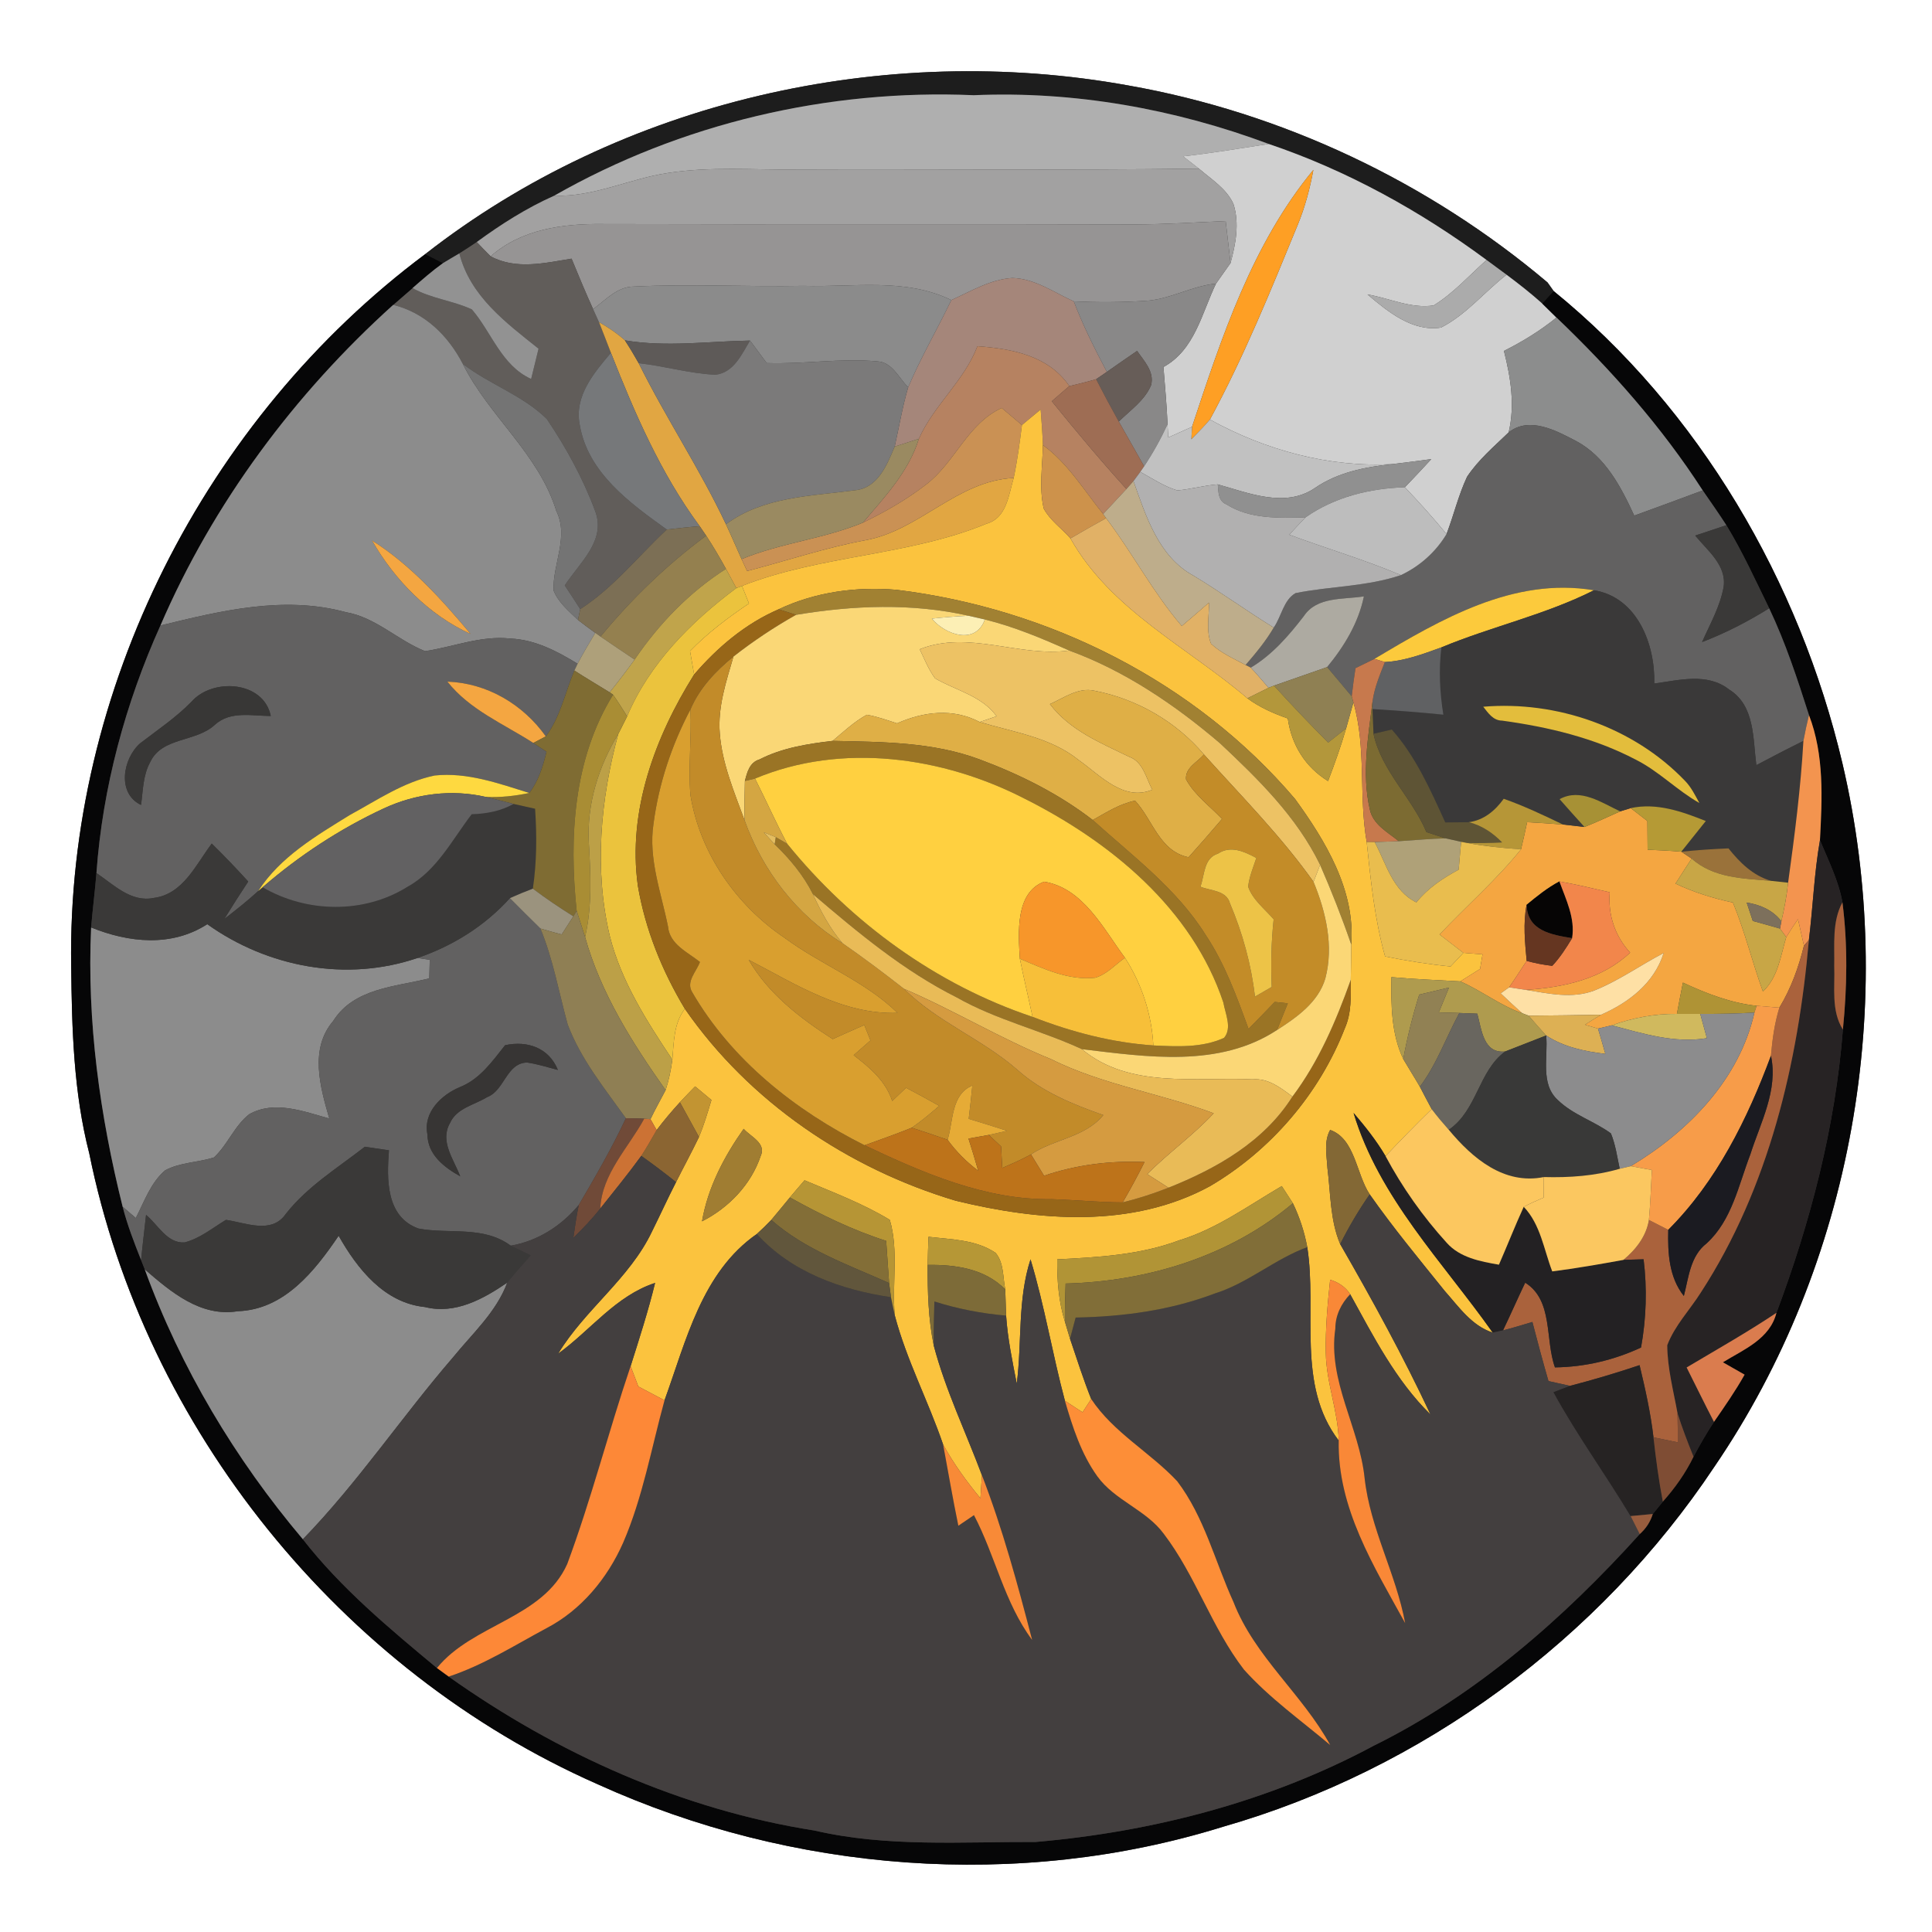 <?xml version="1.0" encoding="UTF-8" ?>
<!DOCTYPE svg PUBLIC "-//W3C//DTD SVG 1.1//EN" "http://www.w3.org/Graphics/SVG/1.1/DTD/svg11.dtd">
<svg width="250pt" height="250pt" viewBox="0 0 250 250" version="1.1" xmlns="http://www.w3.org/2000/svg">
<rect x="0" y="0" width="250" height="250" fill="#333333" stroke="none"/>
<g id="#ffffffff">
<path fill="#ffffff" opacity="1.00" d=" M 0.00 0.00 L 250.00 0.00 L 250.00 250.00 L 0.00 250.00 L 0.00 0.00 M 55.03 32.88 C 26.52 54.15 8.64 89.34 9.21 125.00 C 9.30 133.13 9.51 141.34 11.55 149.25 C 18.76 184.88 44.07 216.19 77.31 230.87 C 102.46 242.29 131.78 244.61 158.23 236.39 C 184.03 229.01 206.99 212.11 221.85 189.78 C 239.78 163.50 245.66 129.65 238.41 98.78 C 232.85 75.20 219.89 53.00 201.04 37.66 C 200.85 37.38 200.45 36.83 200.25 36.55 C 184.82 23.52 165.91 14.57 146.01 11.06 C 114.45 5.33 80.39 13.06 55.03 32.88 Z" />
</g>
<g id="#1d1d1dff">
<path fill="#1d1d1d" opacity="1.00" d=" M 55.03 32.88 C 80.39 13.06 114.45 5.33 146.01 11.06 C 165.91 14.57 184.82 23.52 200.25 36.55 C 200.45 36.83 200.85 37.38 201.04 37.66 C 200.67 38.06 199.93 38.86 199.56 39.27 C 198.09 37.95 196.53 36.73 194.95 35.55 C 194.09 34.91 193.22 34.27 192.36 33.64 C 183.78 27.29 174.30 22.05 164.18 18.63 C 152.01 14.09 139.00 11.76 126.00 12.32 C 107.17 11.50 88.10 15.97 71.72 25.32 C 68.15 26.91 64.84 29.01 61.69 31.32 C 60.95 31.83 60.20 32.32 59.44 32.79 C 58.73 33.20 58.03 33.62 57.32 34.05 C 56.75 33.75 55.60 33.17 55.03 32.88 Z" />
</g>
<g id="#afafafff">
<path fill="#afafaf" opacity="1.00" d=" M 71.72 25.32 C 88.10 15.97 107.17 11.50 126.00 12.32 C 139.00 11.76 152.01 14.09 164.18 18.63 C 160.48 19.20 156.80 19.82 153.09 20.23 C 153.77 20.76 154.46 21.29 155.14 21.82 C 137.76 22.05 120.38 21.86 102.99 21.93 C 97.46 22.00 91.88 21.52 86.38 22.39 C 81.44 23.13 76.80 25.52 71.72 25.32 Z" />
</g>
<g id="#d0d0d0ff">
<path fill="#d0d0d0" opacity="1.00" d=" M 153.09 20.23 C 156.80 19.82 160.48 19.20 164.18 18.63 C 174.30 22.05 183.78 27.29 192.36 33.64 C 190.12 35.64 188.09 37.93 185.52 39.52 C 182.63 39.98 179.78 38.58 176.95 38.10 C 179.59 40.33 182.78 42.96 186.46 42.39 C 189.73 40.73 192.08 37.77 194.95 35.55 C 196.53 36.73 198.09 37.95 199.56 39.27 C 200.03 39.72 200.95 40.64 201.41 41.09 C 199.32 42.79 197.01 44.20 194.61 45.41 C 195.48 48.85 196.06 52.43 195.22 55.95 C 193.34 57.77 191.30 59.49 189.84 61.69 C 188.72 64.07 188.12 66.65 187.18 69.11 C 185.46 67.01 183.65 65.01 181.79 63.05 C 182.94 61.85 184.08 60.64 185.21 59.41 C 183.54 59.63 181.89 59.86 180.23 60.05 C 172.02 60.53 163.71 58.24 156.56 54.29 C 160.96 46.18 164.43 37.61 167.93 29.08 C 168.87 26.80 169.50 24.40 169.95 21.98 C 162.03 31.58 158.10 43.59 154.25 55.23 C 153.22 55.69 152.19 56.15 151.17 56.61 C 151.15 56.18 151.10 55.33 151.08 54.90 C 150.98 52.43 150.74 49.96 150.55 47.49 C 154.62 45.26 155.49 40.55 157.35 36.70 C 157.96 35.81 158.61 34.94 159.23 34.04 C 159.90 31.57 160.41 28.88 159.60 26.38 C 158.69 24.39 156.74 23.20 155.14 21.82 C 154.46 21.29 153.77 20.76 153.09 20.23 Z" />
</g>
<g id="#a2a1a1ff">
<path fill="#a2a1a1" opacity="1.00" d=" M 86.38 22.39 C 91.88 21.52 97.46 22.00 102.99 21.93 C 120.38 21.86 137.76 22.05 155.14 21.82 C 156.74 23.20 158.69 24.39 159.60 26.38 C 160.41 28.88 159.90 31.57 159.23 34.04 C 159.03 32.23 158.81 30.41 158.60 28.60 C 154.73 28.78 150.87 29.02 147.00 29.04 C 123.99 28.97 100.98 29.06 77.97 28.99 C 72.86 28.93 67.46 29.65 63.49 33.17 C 62.88 32.56 62.28 31.95 61.69 31.32 C 64.84 29.01 68.15 26.91 71.72 25.32 C 76.80 25.52 81.44 23.13 86.38 22.39 Z" />
</g>
<g id="#fe9f24ff">
<path fill="#fe9f24" opacity="1.00" d=" M 154.25 55.23 C 158.10 43.59 162.03 31.58 169.95 21.98 C 169.50 24.40 168.87 26.80 167.93 29.08 C 164.43 37.61 160.96 46.18 156.56 54.29 C 155.80 55.18 154.98 56.01 154.16 56.85 C 154.18 56.44 154.23 55.64 154.25 55.23 Z" />
</g>
<g id="#969494ff">
<path fill="#969494" opacity="1.00" d=" M 147.00 29.04 C 150.87 29.02 154.73 28.78 158.60 28.60 C 158.81 30.41 159.03 32.23 159.23 34.04 C 158.61 34.94 157.96 35.81 157.35 36.70 C 154.14 37.01 151.29 38.81 148.05 38.94 C 145.02 39.13 141.98 39.14 138.95 39.00 C 136.38 37.84 133.92 36.05 131.00 35.97 C 128.15 36.15 125.64 37.69 123.10 38.83 C 117.13 35.91 110.38 37.19 104.00 36.99 C 96.68 37.13 89.36 36.72 82.05 37.08 C 79.88 37.08 78.37 38.81 76.75 40.01 C 75.77 37.85 74.86 35.66 73.96 33.47 C 70.50 34.03 66.77 34.94 63.49 33.17 C 67.46 29.65 72.86 28.93 77.97 28.99 C 100.98 29.06 123.99 28.97 147.00 29.04 Z" />
</g>
<g id="#615d5aff">
<path fill="#615d5a" opacity="1.00" d=" M 59.44 32.79 C 60.20 32.32 60.95 31.83 61.69 31.32 C 62.28 31.95 62.88 32.56 63.49 33.17 C 66.77 34.94 70.50 34.03 73.96 33.47 C 74.86 35.66 75.77 37.85 76.75 40.01 C 76.94 40.43 77.32 41.27 77.51 41.69 C 78.04 43.00 78.53 44.33 79.05 45.65 C 76.87 48.24 74.29 51.25 75.01 54.92 C 76.03 61.15 81.50 65.09 86.28 68.52 C 82.57 71.98 79.39 76.05 75.08 78.82 C 74.42 77.79 73.75 76.77 73.08 75.76 C 74.94 72.86 78.47 69.99 77.02 66.15 C 75.46 61.94 73.27 57.94 70.76 54.22 C 67.66 51.15 63.33 49.74 59.89 47.09 C 57.99 43.43 54.98 40.46 50.88 39.45 C 51.71 38.72 52.55 38.00 53.38 37.28 C 55.78 38.64 58.59 38.89 61.06 40.04 C 63.63 43.03 64.89 47.30 68.73 49.04 C 69.05 47.74 69.37 46.43 69.69 45.12 C 65.47 41.75 60.84 38.33 59.44 32.79 Z" />
</g>
<g id="#060607ff">
<path fill="#060607" opacity="1.00" d=" M 55.03 32.88 C 55.60 33.17 56.75 33.75 57.32 34.05 C 55.94 35.04 54.66 36.16 53.38 37.28 C 52.55 38.00 51.71 38.72 50.88 39.45 C 38.10 50.98 27.59 65.10 20.76 80.94 C 16.22 91.02 13.27 101.93 12.48 112.97 C 12.29 115.32 11.99 117.66 11.79 120.01 C 11.23 132.20 12.93 144.35 15.87 156.15 C 16.48 158.52 17.36 160.79 18.26 163.06 C 18.38 163.36 18.61 163.95 18.73 164.25 C 23.37 177.01 30.44 188.82 39.19 199.18 C 44.15 205.54 50.37 210.71 56.54 215.84 C 56.92 216.12 57.68 216.67 58.06 216.95 C 72.12 226.93 88.30 234.18 105.40 236.87 C 114.79 239.05 124.47 238.31 134.02 238.35 C 149.21 237.03 164.29 233.12 177.77 225.89 C 191.05 219.33 202.31 209.43 212.18 198.51 C 212.98 197.80 213.55 196.94 213.87 195.91 C 214.20 195.51 214.85 194.71 215.17 194.31 C 216.74 192.55 218.11 190.62 219.14 188.50 C 219.96 186.95 220.82 185.44 221.79 183.99 C 223.17 181.99 224.56 180.00 225.75 177.88 C 224.81 177.34 223.87 176.81 222.94 176.28 C 225.63 174.63 229.02 173.27 229.87 169.88 C 234.29 158.08 237.48 145.82 238.47 133.23 C 239.02 127.76 239.11 122.22 238.41 116.76 C 237.90 113.93 236.59 111.35 235.50 108.73 C 235.79 103.30 236.07 97.71 234.08 92.53 C 232.58 87.85 231.05 83.16 228.93 78.71 C 227.16 75.09 225.49 71.41 223.39 67.96 C 222.41 66.44 221.36 64.95 220.33 63.46 C 215.01 55.22 208.49 47.86 201.41 41.09 C 200.95 40.64 200.03 39.72 199.56 39.27 C 199.93 38.86 200.67 38.06 201.04 37.66 C 219.89 53.00 232.85 75.20 238.41 98.78 C 245.66 129.65 239.78 163.50 221.85 189.78 C 206.99 212.11 184.03 229.01 158.23 236.39 C 131.78 244.61 102.46 242.29 77.31 230.87 C 44.07 216.19 18.76 184.88 11.55 149.25 C 9.51 141.34 9.30 133.13 9.21 125.00 C 8.64 89.34 26.52 54.15 55.03 32.88 Z" />
</g>
<g id="#929292ff">
<path fill="#929292" opacity="1.00" d=" M 57.32 34.05 C 58.03 33.62 58.73 33.20 59.44 32.79 C 60.84 38.33 65.47 41.75 69.69 45.12 C 69.37 46.43 69.05 47.74 68.73 49.04 C 64.89 47.30 63.63 43.03 61.06 40.04 C 58.59 38.89 55.78 38.64 53.38 37.28 C 54.66 36.16 55.94 35.04 57.32 34.05 Z" />
</g>
<g id="#abababff">
<path fill="#ababab" opacity="1.00" d=" M 192.36 33.64 C 193.22 34.27 194.09 34.91 194.95 35.55 C 192.08 37.77 189.73 40.73 186.46 42.39 C 182.78 42.96 179.59 40.33 176.95 38.10 C 179.78 38.58 182.63 39.98 185.52 39.52 C 188.09 37.93 190.12 35.64 192.36 33.64 Z" />
</g>
<g id="#a5867aff">
<path fill="#a5867a" opacity="1.00" d=" M 123.10 38.83 C 125.64 37.69 128.15 36.15 131.00 35.97 C 133.92 36.05 136.38 37.84 138.95 39.00 C 140.15 42.14 141.66 45.15 143.23 48.12 C 142.88 48.36 142.19 48.83 141.84 49.07 C 140.69 49.41 139.53 49.69 138.37 49.96 C 135.66 45.99 130.93 45.13 126.48 44.80 C 124.76 49.30 120.84 52.42 118.90 56.78 C 117.85 57.11 116.81 57.45 115.77 57.79 C 116.35 55.23 116.77 52.63 117.52 50.11 C 119.16 46.24 121.28 42.61 123.10 38.83 Z" />
</g>
<g id="#898888ff">
<path fill="#898888" opacity="1.00" d=" M 148.05 38.94 C 151.29 38.81 154.14 37.01 157.35 36.70 C 155.49 40.55 154.62 45.26 150.55 47.49 C 150.74 49.96 150.98 52.43 151.08 54.90 C 150.21 56.79 149.20 58.61 148.05 60.34 C 146.97 58.41 145.86 56.49 144.77 54.55 C 146.25 53.08 148.13 51.82 148.95 49.84 C 149.40 48.09 148.04 46.72 147.14 45.41 C 145.83 46.30 144.53 47.21 143.23 48.12 C 141.66 45.15 140.15 42.14 138.95 39.00 C 141.98 39.14 145.02 39.13 148.05 38.94 Z" />
</g>
<g id="#8b8b8bff">
<path fill="#8b8b8b" opacity="1.00" d=" M 76.75 40.01 C 78.37 38.81 79.88 37.08 82.05 37.08 C 89.36 36.72 96.68 37.13 104.00 36.99 C 110.38 37.19 117.13 35.91 123.10 38.83 C 121.28 42.61 119.16 46.24 117.52 50.11 C 116.29 48.92 115.46 46.85 113.52 46.76 C 108.76 46.32 103.98 47.15 99.21 46.98 C 98.49 46.01 97.77 45.04 97.05 44.07 C 91.65 44.16 86.23 44.95 80.86 44.04 C 79.83 43.12 78.70 42.36 77.51 41.69 C 77.32 41.27 76.94 40.43 76.75 40.01 Z" />
</g>
<g id="#8c8c8cff">
<path fill="#8c8c8c" opacity="1.00" d=" M 20.76 80.94 C 27.59 65.10 38.10 50.98 50.88 39.45 C 54.98 40.46 57.99 43.43 59.89 47.09 C 63.26 53.86 69.70 58.70 71.98 66.10 C 73.65 69.46 71.51 72.95 71.63 76.40 C 72.25 77.97 73.61 79.07 74.79 80.22 C 75.52 80.79 76.27 81.34 77.03 81.89 C 76.24 83.21 75.45 84.53 74.74 85.89 C 72.09 84.26 69.21 82.76 66.04 82.63 C 62.25 82.21 58.68 83.71 55.00 84.26 C 51.46 82.85 48.62 79.88 44.73 79.21 C 36.74 77.04 28.57 79.03 20.76 80.94 M 48.14 69.94 C 51.06 75.04 55.49 79.58 60.89 82.03 C 57.14 77.55 53.11 73.08 48.14 69.94 Z" />
<path fill="#8c8c8c" opacity="1.00" d=" M 11.79 120.01 C 16.66 121.99 22.21 122.57 26.82 119.59 C 34.64 125.17 44.84 127.10 54.03 123.96 C 54.42 124.02 55.21 124.14 55.61 124.20 C 55.59 124.80 55.56 126.00 55.55 126.60 C 51.17 127.69 45.80 127.85 43.12 132.11 C 40.02 135.73 41.43 140.65 42.61 144.74 C 39.29 143.82 35.52 142.34 32.25 144.18 C 30.33 145.68 29.47 148.12 27.69 149.77 C 25.62 150.43 23.31 150.40 21.37 151.44 C 19.49 153.04 18.68 155.48 17.57 157.61 C 17.01 157.12 16.44 156.64 15.87 156.15 C 12.93 144.35 11.23 132.20 11.79 120.01 Z" />
<path fill="#8c8c8c" opacity="1.00" d=" M 30.77 169.67 C 36.80 169.47 40.73 164.46 43.82 159.91 C 46.24 164.19 49.72 168.60 54.99 169.13 C 58.90 170.11 62.52 168.10 65.64 165.97 C 64.22 169.79 61.14 172.54 58.63 175.63 C 51.98 183.34 46.29 191.87 39.19 199.18 C 30.44 188.82 23.37 177.01 18.73 164.25 C 22.09 167.16 25.97 170.46 30.77 169.67 Z" />
</g>
<g id="#e1a642ff">
<path fill="#e1a642" opacity="1.00" d=" M 77.51 41.69 C 78.70 42.36 79.83 43.12 80.86 44.04 C 81.49 45.00 82.08 45.99 82.65 47.00 C 86.16 54.09 90.57 60.68 93.94 67.84 C 94.64 69.33 95.28 70.85 95.96 72.35 C 96.14 72.74 96.50 73.51 96.68 73.89 C 101.76 72.57 106.74 70.89 111.90 69.92 C 118.97 68.68 123.83 62.20 131.17 61.85 C 130.51 64.05 130.28 67.03 127.65 67.77 C 117.51 71.95 106.22 71.81 96.01 75.82 L 95.28 76.10 C 94.94 75.48 94.27 74.23 93.94 73.61 C 93.14 72.15 92.29 70.71 91.38 69.32 C 91.17 69.01 90.75 68.40 90.54 68.09 C 85.50 61.28 82.14 53.49 79.05 45.65 C 78.53 44.33 78.04 43.00 77.51 41.69 Z" />
</g>
<g id="#8c8d8dff">
<path fill="#8c8d8d" opacity="1.00" d=" M 201.41 41.09 C 208.49 47.86 215.01 55.22 220.33 63.46 C 217.38 64.56 214.43 65.65 211.47 66.72 C 209.75 62.99 207.72 59.08 203.95 57.07 C 201.36 55.72 197.91 53.83 195.22 55.95 C 196.06 52.43 195.48 48.85 194.61 45.41 C 197.01 44.20 199.32 42.79 201.41 41.09 Z" />
</g>
<g id="#5e5a58ff">
<path fill="#5e5a58" opacity="1.00" d=" M 80.86 44.04 C 86.23 44.95 91.65 44.16 97.05 44.07 C 95.97 45.85 94.95 48.22 92.59 48.49 C 89.24 48.35 85.98 47.35 82.65 47.00 C 82.08 45.99 81.49 45.00 80.86 44.04 Z" />
</g>
<g id="#7b7a7aff">
<path fill="#7b7a7a" opacity="1.00" d=" M 97.05 44.07 C 97.77 45.04 98.49 46.01 99.21 46.98 C 103.98 47.15 108.76 46.32 113.52 46.76 C 115.46 46.85 116.29 48.92 117.52 50.11 C 116.77 52.63 116.35 55.23 115.77 57.79 C 114.78 60.14 113.58 63.19 110.61 63.44 C 104.90 64.21 98.79 64.25 93.94 67.84 C 90.57 60.68 86.16 54.09 82.65 47.00 C 85.98 47.35 89.24 48.35 92.59 48.49 C 94.95 48.22 95.97 45.85 97.05 44.07 Z" />
</g>
<g id="#b68261ff">
<path fill="#b68261" opacity="1.00" d=" M 126.48 44.80 C 130.93 45.13 135.66 45.99 138.37 49.96 C 137.61 50.61 136.85 51.26 136.10 51.92 C 139.23 55.78 142.42 59.60 145.76 63.28 C 144.77 64.37 143.74 65.42 142.75 66.51 C 140.26 63.44 138.19 59.95 134.95 57.59 C 134.90 56.05 134.77 54.52 134.66 52.99 C 133.85 53.65 133.04 54.33 132.24 55.00 C 131.36 54.27 130.49 53.53 129.62 52.79 C 125.16 54.84 123.56 59.90 119.78 62.74 C 117.27 64.68 114.50 66.25 111.66 67.63 C 114.48 64.31 117.58 61.04 118.90 56.78 C 120.84 52.42 124.76 49.30 126.48 44.80 Z" />
</g>
<g id="#76787aff">
<path fill="#76787a" opacity="1.00" d=" M 79.05 45.65 C 82.14 53.49 85.50 61.28 90.54 68.09 C 89.12 68.20 87.70 68.36 86.28 68.52 C 81.50 65.09 76.03 61.15 75.01 54.92 C 74.29 51.25 76.87 48.24 79.05 45.65 Z" />
</g>
<g id="#675d58ff">
<path fill="#675d58" opacity="1.00" d=" M 143.23 48.12 C 144.53 47.21 145.83 46.30 147.14 45.41 C 148.04 46.72 149.40 48.09 148.95 49.84 C 148.13 51.82 146.25 53.08 144.77 54.55 C 143.76 52.74 142.78 50.91 141.84 49.07 C 142.19 48.83 142.88 48.36 143.23 48.12 Z" />
</g>
<g id="#747474ff">
<path fill="#747474" opacity="1.00" d=" M 59.89 47.09 C 63.33 49.74 67.66 51.15 70.76 54.22 C 73.27 57.94 75.46 61.94 77.02 66.15 C 78.47 69.99 74.94 72.86 73.08 75.76 C 73.75 76.77 74.42 77.79 75.08 78.82 C 75.01 79.17 74.86 79.87 74.79 80.22 C 73.61 79.07 72.25 77.97 71.63 76.40 C 71.51 72.95 73.65 69.46 71.98 66.10 C 69.70 58.70 63.26 53.86 59.89 47.09 Z" />
</g>
<g id="#9e6d54ff">
<path fill="#9e6d54" opacity="1.00" d=" M 138.37 49.96 C 139.53 49.69 140.69 49.41 141.84 49.07 C 142.78 50.91 143.76 52.74 144.77 54.55 C 145.86 56.49 146.97 58.41 148.05 60.34 L 147.55 61.06 C 147.33 61.36 146.89 61.95 146.67 62.25 C 146.44 62.51 145.99 63.03 145.76 63.28 C 142.42 59.60 139.23 55.78 136.10 51.92 C 136.85 51.26 137.61 50.61 138.37 49.96 Z" />
</g>
<g id="#ca9154ff">
<path fill="#ca9154" opacity="1.00" d=" M 119.78 62.74 C 123.56 59.90 125.16 54.84 129.62 52.79 C 130.49 53.53 131.36 54.27 132.24 55.00 C 131.95 57.29 131.65 59.59 131.17 61.85 C 123.83 62.20 118.97 68.68 111.90 69.92 C 106.74 70.89 101.76 72.57 96.68 73.89 C 96.50 73.51 96.14 72.74 95.96 72.35 C 101.03 70.25 106.60 69.73 111.66 67.63 C 114.50 66.25 117.27 64.68 119.78 62.74 Z" />
</g>
<g id="#fbc33eff">
<path fill="#fbc33e" opacity="1.00" d=" M 132.24 55.00 C 133.04 54.33 133.85 53.65 134.66 52.99 C 134.77 54.52 134.90 56.05 134.95 57.59 C 134.91 60.32 134.43 63.11 135.06 65.81 C 135.89 67.35 137.38 68.37 138.52 69.67 C 143.70 78.91 153.61 83.70 161.41 90.36 C 162.99 91.53 164.79 92.32 166.64 92.97 C 167.11 96.37 168.91 99.27 171.85 101.07 C 172.71 98.82 173.52 96.56 174.19 94.25 C 174.51 93.13 174.82 92.01 175.13 90.89 C 176.83 96.76 175.80 102.96 176.85 108.95 C 177.37 113.92 177.87 118.93 179.23 123.76 C 182.03 124.33 184.86 124.78 187.70 125.06 C 188.12 124.62 188.94 123.74 189.36 123.30 C 189.98 123.35 191.22 123.44 191.84 123.49 C 191.76 123.96 191.60 124.91 191.52 125.38 C 190.67 125.92 189.81 126.45 188.96 126.99 C 185.99 126.82 183.02 126.71 180.05 126.44 C 180.00 130.02 180.01 133.73 181.58 137.04 C 182.28 138.24 183.03 139.41 183.73 140.62 C 184.24 141.58 184.73 142.56 185.26 143.52 C 183.22 145.50 181.25 147.54 179.29 149.60 C 178.11 147.60 176.66 145.77 175.15 144.01 C 178.45 154.98 186.70 163.30 193.16 172.44 C 190.44 171.56 188.76 169.09 186.95 167.05 C 183.64 162.94 180.27 158.87 177.24 154.55 C 175.48 151.90 175.36 147.36 172.12 146.21 C 171.28 147.73 171.68 149.51 171.77 151.15 C 172.19 154.44 172.10 157.88 173.42 160.99 C 177.57 168.19 181.58 175.51 185.11 183.04 C 180.61 178.63 177.72 172.92 174.71 167.47 C 174.11 166.52 173.17 165.92 172.12 165.60 C 171.79 168.73 171.50 171.88 171.56 175.04 C 171.61 178.90 173.14 182.55 173.23 186.41 C 167.73 179.21 170.46 169.69 169.16 161.38 C 168.79 159.41 168.17 157.50 167.30 155.70 C 166.94 155.15 166.22 154.04 165.86 153.48 C 161.55 156.00 157.45 159.02 152.61 160.49 C 147.56 162.39 142.13 162.69 136.80 162.96 C 136.78 165.68 136.98 168.42 137.80 171.03 C 137.97 171.58 138.29 172.68 138.46 173.23 C 139.34 175.84 140.18 178.47 141.20 181.03 C 140.92 181.46 140.36 182.32 140.08 182.75 C 139.32 182.25 138.56 181.76 137.80 181.26 C 136.18 175.20 135.17 168.98 133.35 162.96 C 131.66 168.13 132.25 173.71 131.57 179.05 C 131.00 176.13 130.39 173.21 130.19 170.24 C 130.17 169.39 130.11 167.70 130.08 166.86 C 129.76 165.28 129.92 163.41 128.83 162.12 C 126.29 160.40 123.09 160.39 120.15 160.04 C 120.10 161.25 120.06 162.46 120.04 163.68 C 120.02 167.17 120.12 170.69 120.83 174.13 C 122.36 179.90 124.97 185.31 127.06 190.89 C 127.02 191.64 126.92 193.14 126.87 193.88 C 125.07 191.70 123.41 189.41 122.04 186.93 C 120.12 181.29 117.30 175.97 115.78 170.20 C 115.41 166.10 116.31 161.83 115.14 157.85 C 111.67 155.74 107.84 154.31 104.11 152.73 C 103.47 153.46 102.84 154.20 102.21 154.95 C 101.41 155.91 100.62 156.90 99.80 157.86 C 99.20 158.49 98.58 159.09 97.93 159.68 C 90.81 164.63 88.78 173.52 85.99 181.20 C 84.86 180.60 83.73 180.01 82.60 179.41 C 82.35 178.76 81.85 177.44 81.60 176.78 C 82.73 173.21 83.88 169.65 84.77 166.01 C 79.69 167.67 76.42 172.13 72.22 175.17 C 75.69 169.45 81.46 165.46 84.36 159.37 C 85.42 157.24 86.40 155.08 87.48 152.97 C 88.46 151.01 89.50 149.10 90.45 147.13 C 91.09 145.57 91.58 143.95 92.06 142.34 C 91.53 141.90 90.47 141.02 89.95 140.58 C 89.28 141.26 88.63 141.94 87.98 142.63 C 86.92 143.79 85.91 144.98 84.97 146.23 C 84.77 145.88 84.37 145.17 84.17 144.82 C 84.78 143.54 85.48 142.31 86.13 141.06 C 86.55 139.78 86.83 138.45 87.00 137.12 C 87.20 134.85 87.17 132.44 88.62 130.54 C 96.96 142.58 109.70 151.20 123.66 155.37 C 134.44 158.00 146.48 158.99 156.57 153.49 C 164.42 148.88 170.72 141.55 174.02 133.06 C 174.90 131.08 174.80 128.90 174.79 126.79 C 174.81 125.27 174.85 123.74 174.85 122.22 C 175.40 115.23 171.53 108.83 167.58 103.39 C 154.65 88.19 135.71 78.72 116.00 76.32 C 110.81 75.88 105.49 76.60 100.76 78.84 C 96.47 80.69 92.84 83.76 89.82 87.28 C 89.64 86.27 89.46 85.26 89.29 84.25 C 91.57 81.90 94.20 79.92 96.92 78.09 C 96.69 77.52 96.24 76.39 96.01 75.82 C 106.22 71.81 117.51 71.95 127.65 67.77 C 130.28 67.03 130.51 64.05 131.17 61.85 C 131.65 59.59 131.95 57.29 132.24 55.00 M 96.23 146.07 C 93.69 149.67 91.59 153.67 90.84 158.04 C 94.29 156.30 97.19 153.28 98.43 149.59 C 99.19 147.91 97.13 147.10 96.23 146.07 Z" />
</g>
<g id="#c1c1c1ff">
<path fill="#c1c1c1" opacity="1.00" d=" M 154.16 56.85 C 154.98 56.01 155.80 55.18 156.56 54.29 C 163.71 58.24 172.02 60.53 180.23 60.05 C 176.69 60.42 173.13 61.10 170.15 63.15 C 166.29 65.78 161.59 63.79 157.58 62.68 C 155.81 62.81 154.10 63.31 152.34 63.46 C 150.62 62.94 149.11 61.92 147.55 61.06 L 148.05 60.34 C 149.20 58.61 150.21 56.79 151.08 54.90 C 151.10 55.33 151.15 56.18 151.17 56.61 C 152.19 56.15 153.22 55.69 154.25 55.23 C 154.23 55.64 154.18 56.44 154.16 56.85 Z" />
</g>
<g id="#626161ff">
<path fill="#626161" opacity="1.00" d=" M 195.22 55.95 C 197.91 53.83 201.36 55.72 203.95 57.07 C 207.72 59.08 209.75 62.99 211.47 66.72 C 214.43 65.65 217.38 64.56 220.33 63.46 C 221.36 64.95 222.41 66.44 223.39 67.96 C 222.04 68.41 220.70 68.86 219.36 69.30 C 220.93 71.24 223.43 73.12 223.04 75.93 C 222.59 78.47 221.28 80.74 220.25 83.08 C 223.28 81.92 226.17 80.43 228.93 78.71 C 231.05 83.16 232.58 87.85 234.08 92.53 C 233.81 93.64 233.57 94.75 233.36 95.88 C 231.31 96.89 229.29 97.94 227.27 99.01 C 226.82 95.60 227.10 91.28 223.74 89.22 C 220.94 87.01 217.26 88.02 214.06 88.45 C 214.20 83.39 211.86 77.28 206.26 76.38 C 195.86 74.63 186.41 80.15 177.85 85.26 C 177.03 85.66 176.21 86.06 175.40 86.46 C 175.21 87.67 175.05 88.89 174.91 90.11 C 173.86 88.83 172.78 87.59 171.73 86.32 C 173.94 83.64 175.78 80.62 176.49 77.17 C 173.83 77.60 170.41 77.16 168.71 79.73 C 166.75 82.27 164.63 84.73 161.85 86.39 L 161.18 86.05 C 162.50 84.52 163.80 82.96 164.82 81.21 C 165.81 79.80 166.09 77.63 167.64 76.75 C 172.16 75.84 176.87 75.91 181.28 74.42 C 183.72 73.27 185.79 71.43 187.18 69.11 C 188.12 66.65 188.72 64.07 189.84 61.69 C 191.30 59.49 193.34 57.77 195.22 55.95 Z" />
<path fill="#626161" opacity="1.00" d=" M 20.76 80.94 C 28.57 79.03 36.74 77.04 44.73 79.21 C 48.62 79.88 51.46 82.85 55.00 84.26 C 58.68 83.71 62.25 82.21 66.04 82.63 C 69.21 82.76 72.09 84.26 74.74 85.89 L 74.32 86.77 C 73.12 89.62 72.52 92.77 70.63 95.29 C 67.67 91.13 63.03 88.39 57.89 88.20 C 60.77 91.86 65.19 93.68 69.01 96.14 C 69.44 96.42 70.29 96.99 70.72 97.27 C 70.26 99.15 69.70 101.05 68.49 102.61 C 64.54 101.38 60.45 99.90 56.25 100.35 C 52.25 101.17 48.80 103.54 45.27 105.46 C 40.90 108.16 36.26 110.88 33.41 115.30 C 32.02 116.58 30.53 117.75 29.03 118.91 C 30.03 117.28 31.07 115.67 32.12 114.07 C 30.59 112.39 29.02 110.74 27.40 109.16 C 25.36 111.86 23.69 115.71 19.91 116.19 C 16.97 116.81 14.70 114.47 12.48 112.97 C 13.27 101.93 16.22 91.02 20.76 80.94 M 24.78 90.80 C 22.78 92.85 20.40 94.44 18.14 96.18 C 15.89 98.15 15.10 102.67 18.25 104.16 C 18.51 102.29 18.50 100.30 19.44 98.61 C 20.97 95.34 25.36 96.07 27.81 93.78 C 29.82 91.96 32.59 92.64 35.04 92.65 C 34.10 88.08 27.50 87.70 24.78 90.80 Z" />
<path fill="#626161" opacity="1.00" d=" M 54.03 123.96 C 58.60 122.40 62.74 119.81 65.98 116.22 C 67.29 117.54 68.60 118.85 69.93 120.15 C 71.58 124.15 72.32 128.43 73.46 132.57 C 75.15 137.06 78.23 140.84 80.99 144.70 C 79.18 148.56 77.05 152.25 74.89 155.93 C 72.63 158.63 69.59 160.59 66.09 161.19 C 62.53 158.56 58.13 159.73 54.14 158.97 C 49.91 157.44 50.05 152.55 50.33 148.85 C 49.29 148.69 48.25 148.54 47.21 148.39 C 43.68 151.14 39.79 153.51 36.99 157.07 C 35.16 159.75 31.79 158.22 29.24 157.85 C 27.50 158.90 25.88 160.26 23.88 160.77 C 21.61 160.91 20.45 158.47 18.90 157.21 C 18.69 159.15 18.44 161.10 18.26 163.06 C 17.36 160.79 16.48 158.52 15.87 156.15 C 16.44 156.64 17.01 157.12 17.57 157.61 C 18.68 155.48 19.49 153.04 21.37 151.44 C 23.31 150.40 25.62 150.43 27.69 149.77 C 29.47 148.12 30.33 145.68 32.25 144.18 C 35.52 142.34 39.29 143.82 42.61 144.74 C 41.43 140.65 40.02 135.73 43.12 132.11 C 45.80 127.85 51.17 127.69 55.55 126.60 C 55.56 126.00 55.59 124.80 55.61 124.20 C 55.21 124.14 54.42 124.02 54.03 123.96 M 65.36 135.25 C 63.70 137.34 62.09 139.65 59.51 140.67 C 57.11 141.67 54.73 143.95 55.31 146.79 C 55.33 149.41 57.48 151.06 59.55 152.21 C 58.73 150.04 56.88 147.69 58.22 145.34 C 59.07 143.39 61.38 142.99 63.03 141.97 C 65.30 141.12 65.51 137.56 68.20 137.49 C 69.56 137.68 70.87 138.11 72.19 138.45 C 71.04 135.60 68.26 134.62 65.36 135.25 Z" />
</g>
<g id="#9a8a61ff">
<path fill="#9a8a61" opacity="1.00" d=" M 115.77 57.79 C 116.81 57.45 117.85 57.11 118.90 56.78 C 117.58 61.04 114.48 64.31 111.66 67.63 C 106.60 69.73 101.03 70.25 95.96 72.35 C 95.28 70.85 94.64 69.33 93.94 67.84 C 98.79 64.25 104.90 64.21 110.61 63.44 C 113.58 63.19 114.78 60.14 115.77 57.79 Z" />
</g>
<g id="#cd924bff">
<path fill="#cd924b" opacity="1.00" d=" M 134.95 57.59 C 138.19 59.95 140.26 63.44 142.75 66.51 L 143.13 67.05 C 141.58 67.90 140.05 68.78 138.52 69.67 C 137.38 68.37 135.89 67.35 135.06 65.81 C 134.43 63.11 134.91 60.32 134.95 57.59 Z" />
</g>
<g id="#909090ff">
<path fill="#909090" opacity="1.00" d=" M 180.23 60.05 C 181.89 59.86 183.54 59.63 185.21 59.41 C 184.08 60.64 182.94 61.85 181.79 63.05 C 177.23 63.20 172.71 64.30 168.93 66.95 C 165.49 67.03 161.73 67.19 158.71 65.27 C 157.62 64.84 157.67 63.65 157.58 62.68 C 161.59 63.79 166.29 65.78 170.15 63.15 C 173.13 61.10 176.69 60.42 180.23 60.05 Z" />
</g>
<g id="#b1b0b0ff">
<path fill="#b1b0b0" opacity="1.00" d=" M 146.67 62.25 C 146.89 61.95 147.33 61.36 147.55 61.06 C 149.11 61.92 150.62 62.94 152.34 63.46 C 154.10 63.31 155.81 62.81 157.58 62.68 C 157.67 63.65 157.62 64.84 158.71 65.27 C 161.73 67.19 165.49 67.03 168.93 66.95 C 168.22 67.69 167.52 68.43 166.83 69.19 C 171.63 70.98 176.56 72.42 181.28 74.42 C 176.87 75.91 172.16 75.84 167.64 76.75 C 166.09 77.63 165.81 79.80 164.82 81.21 C 161.31 79.05 157.97 76.62 154.44 74.49 C 149.92 72.04 148.28 66.78 146.67 62.25 Z" />
</g>
<g id="#bead8bff">
<path fill="#bead8b" opacity="1.00" d=" M 145.76 63.28 C 145.99 63.03 146.44 62.51 146.67 62.25 C 148.28 66.78 149.92 72.04 154.44 74.49 C 157.97 76.62 161.31 79.05 164.82 81.21 C 163.80 82.96 162.50 84.52 161.18 86.05 C 159.64 85.22 157.99 84.51 156.71 83.30 C 156.04 81.62 156.47 79.74 156.44 77.98 C 155.27 79.00 154.10 80.01 152.92 81.01 C 149.21 76.68 146.56 71.59 143.13 67.05 L 142.75 66.51 C 143.74 65.42 144.77 64.37 145.76 63.28 Z" />
</g>
<g id="#bdbdbdff">
<path fill="#bdbdbd" opacity="1.00" d=" M 168.93 66.95 C 172.71 64.30 177.23 63.20 181.79 63.05 C 183.65 65.01 185.46 67.01 187.18 69.11 C 185.79 71.43 183.72 73.27 181.28 74.42 C 176.56 72.42 171.63 70.98 166.83 69.19 C 167.52 68.43 168.22 67.69 168.93 66.95 Z" />
</g>
<g id="#e1b166ff">
<path fill="#e1b166" opacity="1.00" d=" M 138.52 69.67 C 140.05 68.78 141.58 67.90 143.13 67.05 C 146.56 71.59 149.21 76.68 152.92 81.01 C 154.10 80.01 155.27 79.00 156.44 77.98 C 156.47 79.74 156.04 81.62 156.71 83.30 C 157.99 84.51 159.64 85.22 161.18 86.05 L 161.85 86.39 C 162.65 87.23 163.39 88.12 164.15 89.00 C 163.46 89.34 162.10 90.02 161.41 90.36 C 153.61 83.70 143.70 78.91 138.52 69.67 Z" />
</g>
<g id="#7c6f55ff">
<path fill="#7c6f55" opacity="1.00" d=" M 86.28 68.52 C 87.70 68.36 89.12 68.20 90.54 68.09 C 90.75 68.40 91.17 69.01 91.38 69.32 C 86.29 73.09 81.74 77.48 77.71 82.37 L 77.03 81.89 C 76.27 81.34 75.52 80.79 74.79 80.22 C 74.86 79.87 75.01 79.17 75.08 78.82 C 79.39 76.05 82.57 71.98 86.28 68.52 Z" />
</g>
<g id="#3a3938ff">
<path fill="#3a3938" opacity="1.00" d=" M 223.39 67.96 C 225.49 71.41 227.16 75.09 228.93 78.71 C 226.17 80.43 223.28 81.92 220.25 83.08 C 221.28 80.74 222.59 78.47 223.04 75.93 C 223.43 73.12 220.93 71.24 219.36 69.30 C 220.70 68.86 222.04 68.41 223.39 67.96 Z" />
<path fill="#3a3938" opacity="1.00" d=" M 66.46 104.03 C 67.38 104.24 68.31 104.45 69.24 104.65 C 69.47 108.10 69.46 111.57 68.95 114.99 C 67.95 115.37 66.96 115.78 65.98 116.22 C 62.74 119.81 58.60 122.40 54.03 123.96 C 44.84 127.10 34.64 125.17 26.82 119.59 C 22.21 122.57 16.66 121.99 11.79 120.01 C 11.99 117.66 12.29 115.32 12.48 112.97 C 14.70 114.47 16.97 116.81 19.91 116.19 C 23.69 115.71 25.36 111.86 27.40 109.16 C 29.02 110.74 30.59 112.39 32.12 114.07 C 31.07 115.67 30.03 117.28 29.03 118.91 C 30.53 117.75 32.02 116.58 33.41 115.30 L 33.98 114.81 C 39.69 118.14 47.08 118.28 52.73 114.75 C 56.52 112.66 58.50 108.67 61.04 105.36 C 62.93 105.31 64.80 104.96 66.46 104.03 Z" />
<path fill="#3a3938" opacity="1.00" d=" M 36.99 157.07 C 39.79 153.51 43.68 151.14 47.21 148.39 C 48.25 148.54 49.29 148.69 50.33 148.85 C 50.05 152.55 49.91 157.44 54.14 158.97 C 58.13 159.73 62.53 158.56 66.09 161.19 C 66.95 161.60 67.81 162.02 68.68 162.44 C 67.65 163.60 66.62 164.77 65.64 165.97 C 62.52 168.10 58.90 170.11 54.99 169.13 C 49.72 168.60 46.24 164.19 43.82 159.91 C 40.73 164.46 36.80 169.47 30.77 169.67 C 25.97 170.46 22.09 167.16 18.73 164.25 C 18.61 163.95 18.38 163.36 18.26 163.06 C 18.44 161.10 18.69 159.15 18.90 157.21 C 20.45 158.47 21.61 160.91 23.88 160.77 C 25.88 160.26 27.50 158.90 29.24 157.85 C 31.79 158.22 35.16 159.75 36.99 157.07 Z" />
</g>
<g id="#94804fff">
<path fill="#94804f" opacity="1.00" d=" M 91.38 69.32 C 92.29 70.71 93.14 72.15 93.94 73.61 C 89.21 76.63 85.26 80.72 82.12 85.35 C 80.64 84.36 79.17 83.38 77.71 82.37 C 81.74 77.48 86.29 73.09 91.38 69.32 Z" />
</g>
<g id="#f4a641ff">
<path fill="#f4a641" opacity="1.00" d=" M 48.14 69.94 C 53.11 73.08 57.14 77.55 60.89 82.03 C 55.49 79.58 51.06 75.04 48.14 69.94 Z" />
<path fill="#f4a641" opacity="1.00" d=" M 57.89 88.20 C 63.03 88.39 67.67 91.13 70.63 95.29 C 70.22 95.50 69.41 95.93 69.01 96.14 C 65.19 93.68 60.77 91.86 57.89 88.20 Z" />
<path fill="#f4a641" opacity="1.00" d=" M 209.65 104.99 C 209.99 104.89 210.67 104.68 211.01 104.57 C 211.72 105.13 212.45 105.68 213.17 106.24 C 213.18 107.47 213.19 108.71 213.20 109.95 C 214.65 110.02 216.11 110.08 217.56 110.21 C 217.90 110.43 218.56 110.88 218.90 111.10 C 218.20 112.18 217.50 113.25 216.81 114.34 C 219.17 115.46 221.68 116.24 224.24 116.79 C 225.79 120.54 226.74 124.49 228.12 128.30 C 230.09 126.45 230.40 123.72 231.14 121.26 C 231.63 120.47 232.13 119.69 232.66 118.93 C 232.85 119.79 233.24 121.51 233.43 122.37 C 232.74 125.18 231.76 127.90 230.25 130.39 C 229.52 130.33 228.05 130.21 227.31 130.15 C 223.96 129.79 220.80 128.56 217.77 127.15 C 217.50 128.50 217.24 129.84 216.99 131.20 C 214.11 131.16 211.26 131.72 208.55 132.68 C 208.11 132.78 207.22 132.99 206.78 133.10 C 206.35 132.97 205.51 132.73 205.09 132.60 C 205.77 132.16 206.47 131.73 207.17 131.31 C 210.77 129.73 214.05 127.22 215.28 123.32 C 212.27 124.89 209.48 126.90 206.31 128.17 C 203.45 129.27 200.36 128.56 197.45 128.09 C 202.29 127.78 207.29 126.71 210.94 123.27 C 208.96 121.11 208.06 118.37 208.30 115.46 C 206.14 114.96 203.98 114.45 201.79 114.06 C 200.24 114.88 198.88 115.98 197.54 117.09 C 197.07 119.49 197.33 121.93 197.55 124.34 C 196.79 125.48 196.06 126.64 195.28 127.76 C 195.01 127.96 194.46 128.34 194.19 128.54 C 195.11 129.41 196.03 130.28 196.99 131.12 C 194.13 130.12 191.72 128.20 188.96 126.99 C 189.81 126.45 190.67 125.92 191.52 125.38 C 191.60 124.91 191.76 123.96 191.84 123.49 C 191.22 123.44 189.98 123.35 189.36 123.30 C 188.33 122.51 187.30 121.71 186.28 120.92 C 189.77 117.22 193.63 113.87 196.82 109.90 C 197.10 108.73 197.36 107.56 197.61 106.39 C 199.16 106.48 200.70 106.56 202.24 106.69 C 202.94 106.77 204.33 106.93 205.03 107.01 C 206.59 106.40 208.11 105.67 209.65 104.99 Z" />
</g>
<g id="#c0a44bff">
<path fill="#c0a44b" opacity="1.00" d=" M 82.12 85.35 C 85.26 80.72 89.21 76.63 93.94 73.61 C 94.27 74.23 94.94 75.48 95.28 76.10 C 89.42 80.47 84.03 85.87 81.15 92.70 C 80.56 91.76 79.97 90.81 79.33 89.90 L 78.89 89.59 C 80.00 88.20 81.08 86.79 82.12 85.35 Z" />
</g>
<g id="#ebc33dff">
<path fill="#ebc33d" opacity="1.00" d=" M 95.28 76.10 L 96.01 75.82 C 96.24 76.39 96.69 77.52 96.92 78.09 C 94.20 79.92 91.57 81.90 89.29 84.25 C 89.46 85.26 89.64 86.27 89.82 87.28 C 84.76 95.35 81.19 104.96 82.54 114.62 C 83.49 120.26 85.68 125.65 88.62 130.54 C 87.17 132.44 87.20 134.85 87.00 137.12 C 83.69 132.14 80.39 127.00 78.91 121.14 C 76.86 112.51 77.70 103.47 80.00 94.98 C 80.29 94.41 80.86 93.27 81.15 92.70 C 84.03 85.87 89.42 80.47 95.28 76.10 Z" />
</g>
<g id="#a18132ff">
<path fill="#a18132" opacity="1.00" d=" M 100.76 78.84 C 105.49 76.60 110.81 75.88 116.00 76.32 C 135.71 78.72 154.65 88.19 167.58 103.39 C 171.53 108.83 175.40 115.23 174.85 122.22 C 173.65 118.73 172.29 115.29 170.82 111.91 C 167.82 105.72 162.81 100.81 157.86 96.17 C 152.05 91.21 145.57 86.81 138.36 84.18 C 134.81 82.60 131.22 81.09 127.44 80.16 C 126.91 80.04 125.86 79.80 125.34 79.68 C 118.00 78.02 110.38 78.33 103.01 79.56 C 102.45 79.38 101.32 79.02 100.76 78.84 Z" />
</g>
<g id="#fcca3cff">
<path fill="#fcca3c" opacity="1.00" d=" M 177.85 85.26 C 186.41 80.15 195.86 74.63 206.26 76.38 C 199.96 79.56 193.01 81.07 186.52 83.77 C 184.15 84.63 181.74 85.54 179.20 85.67 C 178.86 85.57 178.19 85.37 177.85 85.26 Z" />
</g>
<g id="#3a3939ff">
<path fill="#3a3939" opacity="1.00" d=" M 206.26 76.38 C 211.86 77.28 214.20 83.39 214.06 88.45 C 217.26 88.02 220.94 87.01 223.74 89.22 C 227.10 91.28 226.82 95.60 227.27 99.01 C 229.29 97.94 231.31 96.89 233.36 95.88 C 233.01 102.02 232.22 108.13 231.38 114.22 C 230.83 114.16 229.72 114.04 229.17 113.98 C 226.85 113.31 225.13 111.62 223.67 109.78 C 221.63 109.86 219.59 110.00 217.56 110.21 C 218.61 108.88 219.67 107.56 220.73 106.24 C 217.65 105.01 214.37 103.84 211.01 104.57 C 210.67 104.68 209.99 104.89 209.65 104.99 C 207.22 103.86 204.52 101.93 201.81 103.41 C 202.87 104.62 203.95 105.82 205.03 107.01 C 204.33 106.93 202.94 106.77 202.24 106.69 C 199.73 105.48 197.21 104.29 194.58 103.36 C 193.48 104.89 192.00 106.14 190.06 106.39 C 189.04 106.40 188.03 106.41 187.02 106.42 C 185.10 102.21 183.21 97.90 180.10 94.40 C 179.51 94.54 178.32 94.81 177.73 94.95 C 177.70 94.15 177.63 92.55 177.60 91.75 C 180.66 91.94 183.72 92.17 186.77 92.48 C 186.31 89.60 186.16 86.67 186.52 83.77 C 193.01 81.07 199.96 79.56 206.26 76.38 M 191.93 91.45 C 192.57 92.26 193.20 93.24 194.38 93.25 C 200.34 94.07 206.30 95.48 211.67 98.30 C 214.66 99.80 217.00 102.27 219.90 103.91 C 219.35 102.91 218.84 101.85 218.03 101.03 C 211.39 94.10 201.43 90.65 191.93 91.45 Z" />
</g>
<g id="#adaaa1ff">
<path fill="#adaaa1" opacity="1.00" d=" M 168.71 79.73 C 170.41 77.16 173.83 77.60 176.49 77.17 C 175.78 80.62 173.94 83.64 171.73 86.32 C 169.44 87.14 167.14 87.91 164.85 88.72 L 164.15 89.00 C 163.39 88.12 162.65 87.23 161.85 86.39 C 164.63 84.73 166.75 82.27 168.71 79.73 Z" />
</g>
<g id="#976618ff">
<path fill="#976618" opacity="1.00" d=" M 89.82 87.28 C 92.84 83.76 96.47 80.69 100.76 78.84 C 101.32 79.02 102.45 79.38 103.01 79.56 C 100.18 81.15 97.47 82.96 94.91 84.96 C 92.62 86.83 90.52 89.03 89.35 91.79 C 86.91 96.41 85.24 101.43 84.56 106.61 C 83.88 111.13 85.56 115.52 86.44 119.89 C 86.65 122.21 88.96 123.19 90.57 124.48 C 90.13 125.72 88.72 127.01 89.57 128.39 C 94.66 137.17 102.90 143.69 111.88 148.20 C 119.46 151.78 127.53 155.31 136.08 155.17 C 139.15 155.27 142.21 155.58 145.28 155.59 C 147.30 155.09 149.27 154.45 151.20 153.69 C 157.44 151.20 163.56 147.73 167.24 141.90 C 170.65 137.36 172.89 132.11 174.79 126.79 C 174.80 128.90 174.90 131.08 174.02 133.06 C 170.72 141.55 164.42 148.88 156.57 153.49 C 146.48 158.99 134.44 158.00 123.66 155.37 C 109.70 151.20 96.96 142.58 88.62 130.54 C 85.68 125.65 83.49 120.26 82.54 114.62 C 81.19 104.96 84.76 95.35 89.82 87.28 Z" />
</g>
<g id="#fad776ff">
<path fill="#fad776" opacity="1.00" d=" M 103.01 79.56 C 110.38 78.33 118.00 78.02 125.34 79.68 C 123.75 79.75 122.16 79.88 120.58 80.05 C 122.29 82.13 126.24 83.53 127.44 80.16 C 131.22 81.09 134.81 82.60 138.36 84.18 C 131.87 85.07 125.35 81.50 119.01 84.01 C 119.63 85.29 120.15 86.63 121.00 87.78 C 123.70 89.35 127.03 90.02 128.96 92.68 C 128.42 92.87 127.33 93.24 126.78 93.43 C 123.32 91.61 119.54 92.07 116.08 93.60 C 114.79 93.19 113.51 92.72 112.17 92.49 C 110.53 93.38 109.16 94.68 107.74 95.87 C 104.51 96.25 101.20 96.77 98.28 98.27 C 97.00 98.65 96.68 99.92 96.39 101.06 C 96.34 102.76 96.32 104.45 96.35 106.15 C 95.01 102.49 93.44 98.82 93.14 94.90 C 92.86 91.48 93.97 88.19 94.91 84.96 C 97.47 82.96 100.18 81.15 103.01 79.56 Z" />
</g>
<g id="#fcefb5ff">
<path fill="#fcefb5" opacity="1.00" d=" M 120.58 80.05 C 122.16 79.88 123.75 79.75 125.34 79.68 C 125.86 79.80 126.91 80.04 127.44 80.16 C 126.24 83.53 122.29 82.13 120.58 80.05 Z" />
</g>
<g id="#aea07aff">
<path fill="#aea07a" opacity="1.00" d=" M 74.74 85.89 C 75.45 84.53 76.24 83.21 77.03 81.89 L 77.71 82.37 C 79.17 83.38 80.64 84.36 82.12 85.35 C 81.08 86.79 80.00 88.20 78.89 89.59 C 77.37 88.65 75.83 87.74 74.32 86.77 L 74.74 85.89 Z" />
</g>
<g id="#edc264ff">
<path fill="#edc264" opacity="1.00" d=" M 119.01 84.01 C 125.35 81.50 131.87 85.07 138.36 84.18 C 145.57 86.81 152.05 91.21 157.86 96.17 C 162.81 100.81 167.82 105.72 170.82 111.91 C 170.60 112.46 170.18 113.56 169.97 114.11 C 165.76 108.18 160.63 103.02 155.79 97.63 C 152.20 93.37 147.08 90.43 141.62 89.38 C 139.52 88.91 137.68 90.31 135.86 91.11 C 138.43 94.50 142.40 96.12 146.10 97.92 C 147.93 98.57 148.29 100.67 149.11 102.19 C 145.39 103.74 142.37 100.32 139.61 98.37 C 135.94 95.40 131.16 94.75 126.78 93.43 C 127.33 93.24 128.42 92.87 128.96 92.68 C 127.03 90.02 123.70 89.35 121.00 87.78 C 120.15 86.63 119.63 85.29 119.01 84.01 Z" />
</g>
<g id="#606163ff">
<path fill="#606163" opacity="1.00" d=" M 179.20 85.67 C 181.74 85.54 184.15 84.63 186.52 83.77 C 186.16 86.67 186.31 89.60 186.77 92.48 C 183.72 92.17 180.66 91.94 177.60 91.75 L 177.61 90.74 C 177.85 88.97 178.56 87.32 179.20 85.67 Z" />
</g>
<g id="#c28b29ff">
<path fill="#c28b29" opacity="1.00" d=" M 89.35 91.79 C 90.52 89.03 92.62 86.83 94.91 84.96 C 93.97 88.19 92.86 91.48 93.14 94.90 C 93.44 98.82 95.01 102.49 96.35 106.15 C 98.68 112.65 103.10 118.43 109.02 122.05 C 111.73 123.93 114.37 125.91 116.97 127.95 C 121.27 132.23 127.07 134.44 131.62 138.41 C 134.80 141.26 138.78 142.89 142.77 144.29 C 140.37 147.21 136.40 147.37 133.41 149.38 C 132.21 150.04 130.95 150.59 129.69 151.13 C 129.64 150.20 129.59 149.28 129.54 148.35 C 129.15 147.98 128.35 147.23 127.95 146.86 C 128.54 146.73 129.72 146.46 130.31 146.33 C 128.66 145.79 127.01 145.28 125.35 144.78 C 125.52 143.34 125.68 141.91 125.82 140.47 C 123.05 141.63 123.37 145.06 122.62 147.49 C 121.08 146.95 119.53 146.43 117.98 145.93 C 119.23 145.07 120.39 144.09 121.54 143.10 C 120.12 142.29 118.68 141.51 117.24 140.76 C 116.64 141.33 116.04 141.90 115.45 142.47 C 114.62 139.88 112.54 138.14 110.46 136.54 C 111.18 135.90 111.91 135.27 112.64 134.63 C 112.44 134.13 112.04 133.14 111.84 132.64 C 110.47 133.24 109.11 133.84 107.75 134.46 C 103.53 131.75 99.43 128.61 96.88 124.20 C 102.93 127.34 109.03 131.30 116.14 131.07 C 111.92 126.95 106.27 124.86 101.57 121.39 C 95.27 117.16 90.57 110.41 89.34 102.87 C 89.05 99.18 89.50 95.49 89.35 91.79 Z" />
</g>
<g id="#c7794dff">
<path fill="#c7794d" opacity="1.00" d=" M 175.40 86.46 C 176.21 86.06 177.03 85.66 177.85 85.26 C 178.19 85.37 178.86 85.57 179.20 85.67 C 178.56 87.32 177.85 88.97 177.61 90.74 C 177.04 95.35 176.20 100.12 177.25 104.72 C 177.65 106.70 179.57 107.68 181.00 108.85 C 180.22 108.88 178.66 108.93 177.88 108.96 L 176.85 108.95 C 175.80 102.96 176.83 96.76 175.13 90.89 L 174.91 90.11 C 175.05 88.89 175.21 87.67 175.40 86.46 Z" />
</g>
<g id="#8f8053ff">
<path fill="#8f8053" opacity="1.00" d=" M 164.85 88.72 C 167.14 87.91 169.44 87.14 171.73 86.32 C 172.78 87.59 173.86 88.83 174.91 90.11 L 175.13 90.89 C 174.82 92.01 174.51 93.13 174.19 94.25 C 173.41 94.86 172.64 95.47 171.86 96.09 C 169.47 93.68 167.13 91.24 164.85 88.72 Z" />
</g>
<g id="#7f6c33ff">
<path fill="#7f6c33" opacity="1.00" d=" M 70.63 95.29 C 72.52 92.77 73.12 89.62 74.32 86.77 C 75.83 87.74 77.37 88.65 78.89 89.59 L 79.33 89.90 C 74.19 98.20 73.62 108.39 74.62 117.86 L 74.19 118.57 C 72.40 117.45 70.64 116.27 68.95 114.99 C 69.46 111.57 69.47 108.10 69.24 104.65 C 68.31 104.45 67.38 104.24 66.46 104.03 C 65.26 103.71 64.05 103.41 62.85 103.12 C 64.74 103.21 66.64 103.00 68.49 102.61 C 69.70 101.05 70.26 99.15 70.72 97.27 C 70.29 96.99 69.44 96.42 69.01 96.14 C 69.41 95.93 70.22 95.50 70.63 95.29 Z" />
</g>
<g id="#383736ff">
<path fill="#383736" opacity="1.00" d=" M 24.78 90.80 C 27.50 87.70 34.10 88.08 35.04 92.65 C 32.59 92.64 29.82 91.96 27.81 93.78 C 25.36 96.07 20.97 95.34 19.44 98.61 C 18.50 100.30 18.51 102.29 18.25 104.16 C 15.10 102.67 15.89 98.15 18.14 96.18 C 20.40 94.44 22.78 92.85 24.78 90.80 Z" />
</g>
<g id="#dfaf46ff">
<path fill="#dfaf46" opacity="1.00" d=" M 135.86 91.11 C 137.68 90.31 139.52 88.91 141.62 89.38 C 147.08 90.43 152.20 93.37 155.79 97.63 C 154.95 98.62 153.35 99.33 153.47 100.84 C 154.58 102.89 156.55 104.30 158.13 105.97 C 156.71 107.64 155.27 109.29 153.80 110.93 C 150.02 110.14 149.19 106.11 146.88 103.61 C 144.88 104.01 143.15 105.14 141.40 106.11 C 137.00 102.71 131.97 100.21 126.77 98.27 C 120.70 96.00 114.13 96.01 107.74 95.87 C 109.16 94.68 110.53 93.38 112.17 92.49 C 113.51 92.72 114.79 93.19 116.08 93.60 C 119.54 92.07 123.32 91.61 126.78 93.43 C 131.16 94.75 135.94 95.40 139.61 98.37 C 142.37 100.32 145.39 103.74 149.11 102.19 C 148.29 100.67 147.93 98.57 146.10 97.92 C 142.40 96.12 138.43 94.50 135.86 91.11 Z" />
</g>
<g id="#b3973bff">
<path fill="#b3973b" opacity="1.00" d=" M 161.41 90.36 C 162.10 90.02 163.46 89.34 164.15 89.00 L 164.85 88.72 C 167.13 91.24 169.47 93.68 171.86 96.09 C 172.64 95.47 173.41 94.86 174.19 94.25 C 173.52 96.56 172.71 98.82 171.85 101.07 C 168.91 99.27 167.11 96.37 166.64 92.97 C 164.79 92.32 162.99 91.53 161.41 90.36 Z" />
</g>
<g id="#a98d34ff">
<path fill="#a98d34" opacity="1.00" d=" M 79.33 89.90 C 79.97 90.81 80.56 91.76 81.15 92.70 C 80.86 93.27 80.29 94.41 80.00 94.98 C 77.46 99.17 75.93 104.03 76.19 108.97 C 76.43 113.08 76.64 117.21 75.71 121.26 C 75.34 120.13 74.98 118.99 74.62 117.86 C 73.62 108.39 74.19 98.20 79.33 89.90 Z" />
</g>
<g id="#7c6b32ff">
<path fill="#7c6b32" opacity="1.00" d=" M 177.25 104.72 C 176.20 100.12 177.04 95.35 177.61 90.74 L 177.60 91.75 C 177.63 92.55 177.70 94.15 177.73 94.95 C 178.76 99.75 182.70 103.20 184.58 107.67 C 185.20 107.87 186.44 108.28 187.06 108.48 C 185.04 108.53 183.02 108.72 181.00 108.85 C 179.57 107.68 177.65 106.70 177.25 104.72 Z" />
</g>
<g id="#e3bd3cff">
<path fill="#e3bd3c" opacity="1.00" d=" M 191.93 91.45 C 201.43 90.65 211.39 94.10 218.03 101.03 C 218.84 101.85 219.35 102.91 219.90 103.91 C 217.00 102.27 214.66 99.80 211.67 98.30 C 206.30 95.48 200.34 94.07 194.38 93.25 C 193.20 93.24 192.57 92.26 191.93 91.45 Z" />
</g>
<g id="#d99f2fff">
<path fill="#d99f2f" opacity="1.00" d=" M 89.35 91.79 C 89.50 95.49 89.05 99.18 89.34 102.87 C 90.57 110.41 95.27 117.16 101.57 121.39 C 106.27 124.86 111.92 126.95 116.14 131.07 C 109.03 131.30 102.93 127.34 96.88 124.20 C 99.43 128.61 103.53 131.75 107.75 134.46 C 109.11 133.84 110.47 133.24 111.84 132.64 C 112.04 133.14 112.44 134.13 112.64 134.63 C 111.91 135.27 111.18 135.90 110.46 136.54 C 112.54 138.14 114.62 139.88 115.45 142.47 C 116.04 141.90 116.64 141.33 117.24 140.76 C 118.68 141.51 120.12 142.29 121.54 143.10 C 120.39 144.09 119.23 145.07 117.98 145.93 C 115.97 146.75 113.92 147.45 111.88 148.20 C 102.90 143.69 94.66 137.17 89.57 128.39 C 88.72 127.01 90.13 125.72 90.57 124.48 C 88.96 123.19 86.65 122.21 86.44 119.89 C 85.56 115.52 83.88 111.13 84.56 106.61 C 85.24 101.43 86.91 96.41 89.35 91.79 Z" />
</g>
<g id="#f3944fff">
<path fill="#f3944f" opacity="1.00" d=" M 233.36 95.88 C 233.57 94.75 233.81 93.64 234.08 92.53 C 236.07 97.71 235.79 103.30 235.50 108.73 C 234.75 113.00 234.60 117.34 234.07 121.64 L 233.43 122.37 C 233.24 121.51 232.85 119.79 232.66 118.93 C 232.13 119.69 231.63 120.47 231.14 121.26 C 230.93 120.98 230.53 120.43 230.33 120.16 L 230.51 119.21 C 230.89 117.57 231.21 115.90 231.38 114.22 C 232.22 108.13 233.01 102.02 233.36 95.88 Z" />
</g>
<g id="#5e5435ff">
<path fill="#5e5435" opacity="1.00" d=" M 177.73 94.95 C 178.32 94.81 179.51 94.54 180.10 94.40 C 183.21 97.90 185.10 102.21 187.02 106.42 C 188.03 106.41 189.04 106.40 190.06 106.39 C 191.73 106.81 193.17 107.77 194.37 109.01 C 192.86 109.09 191.35 109.11 189.85 109.08 L 189.07 108.93 C 188.56 108.82 187.56 108.59 187.06 108.48 C 186.44 108.28 185.20 107.87 184.58 107.67 C 182.70 103.20 178.76 99.75 177.73 94.95 Z" />
</g>
<g id="#bca047ff">
<path fill="#bca047" opacity="1.00" d=" M 76.19 108.97 C 75.93 104.03 77.46 99.17 80.00 94.98 C 77.70 103.47 76.86 112.51 78.91 121.14 C 80.39 127.00 83.69 132.14 87.00 137.12 C 86.83 138.45 86.55 139.78 86.13 141.06 C 81.82 134.96 77.74 128.52 75.71 121.26 C 76.64 117.21 76.43 113.08 76.19 108.97 Z" />
</g>
<g id="#9a7425ff">
<path fill="#9a7425" opacity="1.00" d=" M 98.28 98.27 C 101.20 96.77 104.51 96.25 107.74 95.87 C 114.13 96.01 120.70 96.00 126.77 98.27 C 131.97 100.21 137.00 102.71 141.40 106.11 C 146.55 110.76 152.28 115.01 156.01 120.98 C 158.50 124.71 160.03 128.95 161.56 133.14 C 162.70 131.98 163.83 130.82 164.95 129.65 C 165.51 129.71 166.08 129.77 166.64 129.83 C 166.18 130.98 165.71 132.13 165.25 133.28 C 157.74 138.21 148.40 136.76 140.00 135.76 C 134.69 133.31 128.92 131.97 123.81 129.07 C 116.93 125.62 111.01 120.67 105.19 115.70 C 103.97 113.25 102.20 111.14 100.24 109.25 L 100.39 108.33 C 100.76 108.54 101.49 108.97 101.86 109.18 C 110.11 119.36 121.15 127.42 133.61 131.58 C 138.62 133.53 143.86 134.91 149.24 135.28 C 152.29 135.42 155.53 135.61 158.39 134.30 C 159.47 133.03 158.55 131.17 158.30 129.72 C 154.26 117.59 143.72 108.95 132.63 103.37 C 122.02 97.90 108.92 96.04 97.70 100.75 C 97.37 100.83 96.72 100.98 96.39 101.06 C 96.68 99.92 97.00 98.65 98.28 98.27 Z" />
</g>
<g id="#ffd040ff">
<path fill="#ffd040" opacity="1.00" d=" M 97.70 100.75 C 108.92 96.04 122.02 97.90 132.63 103.37 C 143.72 108.95 154.26 117.59 158.30 129.72 C 158.55 131.17 159.47 133.03 158.39 134.30 C 155.53 135.61 152.29 135.42 149.24 135.28 C 149.03 131.24 147.75 127.34 145.57 123.94 C 142.77 120.17 140.18 114.93 135.11 114.09 C 131.35 115.50 131.77 120.74 131.97 124.06 C 132.47 126.58 133.08 129.07 133.61 131.58 C 121.15 127.42 110.11 119.36 101.86 109.18 C 100.38 106.42 99.12 103.54 97.70 100.75 Z" />
</g>
<g id="#c38c28ff">
<path fill="#c38c28" opacity="1.00" d=" M 153.47 100.84 C 153.35 99.33 154.95 98.62 155.79 97.63 C 160.63 103.02 165.76 108.18 169.97 114.11 C 171.58 118.01 172.60 122.42 171.50 126.60 C 170.60 129.68 167.82 131.63 165.25 133.28 C 165.71 132.13 166.18 130.98 166.64 129.83 C 166.08 129.77 165.51 129.71 164.95 129.65 C 163.83 130.82 162.70 131.98 161.56 133.14 C 160.03 128.95 158.50 124.71 156.01 120.98 C 152.28 115.01 146.55 110.76 141.40 106.11 C 143.15 105.14 144.88 104.01 146.88 103.61 C 149.19 106.11 150.02 110.14 153.80 110.93 C 155.27 109.29 156.71 107.64 158.13 105.97 C 156.55 104.30 154.58 102.89 153.47 100.84 M 157.60 110.46 C 155.74 111.04 155.89 113.23 155.33 114.74 C 156.68 115.29 158.69 115.19 159.16 116.90 C 160.79 120.74 161.91 124.81 162.39 128.96 C 163.11 128.54 163.83 128.12 164.56 127.71 C 164.44 124.79 164.50 121.87 164.81 118.96 C 163.66 117.61 162.11 116.46 161.51 114.74 C 161.65 113.45 162.17 112.24 162.57 111.02 C 161.02 110.20 159.26 109.35 157.60 110.46 Z" />
</g>
<g id="#fed940ff">
<path fill="#fed940" opacity="1.00" d=" M 45.27 105.46 C 48.80 103.54 52.25 101.17 56.25 100.35 C 60.45 99.90 64.54 101.38 68.49 102.61 C 66.64 103.00 64.74 103.21 62.85 103.12 C 58.42 102.10 53.78 102.70 49.68 104.60 C 44.00 107.24 38.71 110.71 33.98 114.81 L 33.41 115.30 C 36.26 110.88 40.90 108.16 45.27 105.46 Z" />
</g>
<g id="#d4a642ff">
<path fill="#d4a642" opacity="1.00" d=" M 96.39 101.06 C 96.72 100.98 97.37 100.83 97.70 100.75 C 99.12 103.54 100.38 106.42 101.86 109.18 C 101.49 108.97 100.76 108.54 100.39 108.33 C 100.00 108.18 99.22 107.86 98.83 107.70 C 98.73 107.63 98.53 107.47 98.43 107.40 C 98.53 107.47 98.73 107.63 98.83 107.70 C 99.18 108.09 99.89 108.87 100.24 109.25 C 102.20 111.14 103.97 113.25 105.19 115.70 C 106.23 117.95 107.39 120.16 109.02 122.05 C 103.10 118.43 98.68 112.65 96.35 106.15 C 96.32 104.45 96.34 102.76 96.39 101.06 Z" />
</g>
<g id="#626162ff">
<path fill="#626162" opacity="1.00" d=" M 49.68 104.60 C 53.78 102.70 58.42 102.10 62.85 103.12 C 64.05 103.41 65.26 103.71 66.46 104.03 C 64.80 104.96 62.93 105.31 61.04 105.36 C 58.50 108.67 56.52 112.66 52.73 114.75 C 47.08 118.28 39.69 118.14 33.98 114.81 C 38.71 110.71 44.00 107.24 49.68 104.60 Z" />
</g>
<g id="#b69637ff">
<path fill="#b69637" opacity="1.00" d=" M 194.58 103.36 C 197.21 104.29 199.73 105.48 202.24 106.69 C 200.70 106.56 199.16 106.48 197.61 106.39 C 197.36 107.56 197.10 108.73 196.82 109.90 C 194.48 109.74 192.15 109.51 189.85 109.08 C 191.35 109.11 192.86 109.09 194.37 109.01 C 193.17 107.77 191.73 106.81 190.06 106.39 C 192.00 106.14 193.48 104.89 194.58 103.36 Z" />
</g>
<g id="#a79135ff">
<path fill="#a79135" opacity="1.00" d=" M 201.81 103.41 C 204.52 101.93 207.22 103.86 209.65 104.99 C 208.11 105.67 206.59 106.40 205.03 107.01 C 203.95 105.82 202.87 104.62 201.81 103.41 Z" />
</g>
<g id="#b59a35ff">
<path fill="#b59a35" opacity="1.00" d=" M 211.01 104.57 C 214.37 103.84 217.65 105.01 220.73 106.24 C 219.67 107.56 218.61 108.88 217.56 110.21 C 216.11 110.08 214.65 110.02 213.20 109.95 C 213.19 108.71 213.18 107.47 213.17 106.24 C 212.45 105.68 211.72 105.13 211.01 104.57 Z" />
</g>
<g id="#e7bf60ff">
<path fill="#e7bf60" opacity="1.00" d=" M 98.43 107.40 C 98.53 107.47 98.73 107.63 98.83 107.70 C 98.73 107.63 98.53 107.47 98.43 107.40 Z" />
</g>
<g id="#e4bd5fff">
<path fill="#e4bd5f" opacity="1.00" d=" M 98.83 107.70 C 99.22 107.86 100.00 108.18 100.39 108.33 L 100.24 109.25 C 99.89 108.87 99.18 108.09 98.83 107.70 Z" />
</g>
<g id="#afa178ff">
<path fill="#afa178" opacity="1.00" d=" M 187.06 108.48 C 187.56 108.59 188.56 108.82 189.07 108.93 C 188.96 110.13 188.86 111.33 188.75 112.54 C 186.70 113.63 184.75 114.94 183.28 116.77 C 180.19 115.26 179.38 111.75 177.88 108.96 C 178.66 108.93 180.22 108.88 181.00 108.85 C 183.02 108.72 185.04 108.53 187.06 108.48 Z" />
</g>
<g id="#e9bd4eff">
<path fill="#e9bd4e" opacity="1.00" d=" M 176.85 108.95 L 177.88 108.96 C 179.38 111.75 180.19 115.26 183.28 116.77 C 184.75 114.94 186.70 113.63 188.75 112.54 C 188.86 111.33 188.96 110.13 189.07 108.93 L 189.85 109.08 C 192.15 109.51 194.48 109.74 196.82 109.90 C 193.63 113.87 189.77 117.22 186.28 120.92 C 187.30 121.71 188.33 122.51 189.36 123.30 C 188.94 123.74 188.12 124.62 187.70 125.06 C 184.86 124.78 182.03 124.33 179.23 123.76 C 177.87 118.93 177.37 113.92 176.85 108.95 Z" />
</g>
<g id="#272324ff">
<path fill="#272324" opacity="1.00" d=" M 234.07 121.64 C 234.60 117.34 234.75 113.00 235.50 108.73 C 236.59 111.35 237.90 113.93 238.41 116.76 C 237.04 119.30 237.41 122.23 237.35 125.00 C 237.46 127.75 236.92 130.76 238.47 133.23 C 237.48 145.82 234.29 158.08 229.87 169.88 C 226.10 172.40 222.15 174.63 218.25 176.95 C 219.43 179.30 220.58 181.66 221.79 183.99 C 220.82 185.44 219.96 186.95 219.14 188.50 C 218.39 186.64 217.67 184.78 217.07 182.87 C 216.54 179.95 215.76 177.05 215.74 174.07 C 216.71 171.52 218.66 169.51 220.10 167.23 C 228.90 153.68 232.67 137.55 234.07 121.64 Z" />
</g>
<g id="#edc347ff">
<path fill="#edc347" opacity="1.00" d=" M 157.60 110.46 C 159.26 109.35 161.02 110.20 162.57 111.02 C 162.17 112.24 161.65 113.45 161.51 114.74 C 162.11 116.46 163.66 117.61 164.81 118.96 C 164.50 121.87 164.44 124.79 164.56 127.71 C 163.83 128.12 163.11 128.54 162.39 128.96 C 161.91 124.81 160.79 120.74 159.16 116.90 C 158.69 115.19 156.68 115.29 155.33 114.74 C 155.89 113.23 155.74 111.04 157.60 110.46 Z" />
</g>
<g id="#9a723aff">
<path fill="#9a723a" opacity="1.00" d=" M 217.56 110.21 C 219.59 110.00 221.63 109.86 223.67 109.78 C 225.13 111.62 226.85 113.31 229.17 113.98 C 225.60 113.67 221.73 113.64 218.90 111.10 C 218.56 110.88 217.90 110.43 217.56 110.21 Z" />
</g>
<g id="#c8a646ff">
<path fill="#c8a646" opacity="1.00" d=" M 218.90 111.10 C 221.73 113.64 225.60 113.67 229.17 113.98 C 229.72 114.04 230.83 114.16 231.38 114.22 C 231.21 115.90 230.89 117.57 230.51 119.21 C 229.40 117.77 227.77 117.07 226.02 116.79 C 226.22 117.38 226.62 118.57 226.81 119.17 C 227.99 119.49 229.16 119.82 230.33 120.16 C 230.53 120.43 230.93 120.98 231.14 121.26 C 230.40 123.72 230.09 126.45 228.12 128.30 C 226.74 124.49 225.79 120.54 224.24 116.79 C 221.68 116.24 219.17 115.46 216.81 114.34 C 217.50 113.25 218.20 112.18 218.90 111.10 Z" />
</g>
<g id="#fbd776ff">
<path fill="#fbd776" opacity="1.00" d=" M 169.97 114.11 C 170.18 113.56 170.60 112.46 170.82 111.91 C 172.29 115.29 173.65 118.73 174.85 122.22 C 174.85 123.74 174.81 125.27 174.79 126.79 C 172.89 132.11 170.65 137.36 167.24 141.90 C 165.72 140.76 164.10 139.49 162.08 139.67 C 154.71 139.34 146.10 140.90 140.00 135.76 C 148.40 136.76 157.74 138.21 165.25 133.28 C 167.82 131.63 170.60 129.68 171.50 126.60 C 172.60 122.42 171.58 118.01 169.97 114.11 Z" />
</g>
<g id="#f7962aff">
<path fill="#f7962a" opacity="1.00" d=" M 131.97 124.06 C 131.77 120.74 131.35 115.50 135.11 114.09 C 140.18 114.93 142.77 120.17 145.57 123.94 C 144.31 124.82 143.22 126.09 141.71 126.52 C 138.28 126.89 135.05 125.36 131.97 124.06 Z" />
</g>
<g id="#060505ff">
<path fill="#060505" opacity="1.00" d=" M 197.54 117.09 C 198.88 115.98 200.24 114.88 201.79 114.06 C 202.64 116.42 203.85 118.81 203.43 121.40 C 200.73 120.95 197.65 120.45 197.54 117.09 Z" />
</g>
<g id="#f2864bff">
<path fill="#f2864b" opacity="1.00" d=" M 201.79 114.06 C 203.98 114.45 206.14 114.96 208.30 115.46 C 208.06 118.37 208.96 121.11 210.94 123.27 C 207.29 126.71 202.29 127.78 197.45 128.09 C 196.91 128.01 195.82 127.84 195.28 127.76 C 196.06 126.64 196.79 125.48 197.55 124.34 C 198.63 124.64 199.74 124.85 200.86 124.98 C 201.87 123.91 202.67 122.65 203.43 121.40 C 203.85 118.81 202.64 116.42 201.79 114.06 Z" />
</g>
<g id="#9b937eff">
<path fill="#9b937e" opacity="1.00" d=" M 65.98 116.22 C 66.96 115.78 67.95 115.37 68.95 114.99 C 70.64 116.27 72.40 117.45 74.19 118.57 C 73.69 119.35 73.19 120.14 72.68 120.92 C 71.76 120.68 70.85 120.42 69.93 120.15 C 68.60 118.85 67.29 117.54 65.98 116.22 Z" />
</g>
<g id="#e9bb57ff">
<path fill="#e9bb57" opacity="1.00" d=" M 105.19 115.70 C 111.01 120.67 116.93 125.62 123.81 129.07 C 128.92 131.97 134.69 133.31 140.00 135.76 C 146.10 140.90 154.71 139.34 162.08 139.67 C 164.10 139.49 165.72 140.76 167.24 141.90 C 163.56 147.73 157.44 151.20 151.20 153.69 C 150.52 153.25 149.14 152.37 148.45 151.93 C 151.20 149.17 154.40 146.91 157.05 144.06 C 150.10 141.46 142.65 140.37 135.97 137.04 C 129.45 134.39 123.43 130.72 116.97 127.95 C 114.37 125.91 111.73 123.93 109.02 122.05 C 107.39 120.16 106.23 117.95 105.19 115.70 Z" />
</g>
<g id="#653621ff">
<path fill="#653621" opacity="1.00" d=" M 197.55 124.34 C 197.33 121.93 197.07 119.49 197.54 117.09 C 197.65 120.45 200.73 120.95 203.43 121.40 C 202.67 122.65 201.87 123.91 200.86 124.98 C 199.74 124.85 198.63 124.64 197.55 124.34 Z" />
</g>
<g id="#7d705cff">
<path fill="#7d705c" opacity="1.00" d=" M 226.02 116.79 C 227.77 117.07 229.40 117.77 230.51 119.21 L 230.33 120.16 C 229.16 119.82 227.99 119.49 226.81 119.17 C 226.62 118.57 226.22 117.38 226.02 116.79 Z" />
</g>
<g id="#aa623cff">
<path fill="#aa623c" opacity="1.00" d=" M 237.35 125.00 C 237.41 122.23 237.04 119.30 238.41 116.76 C 239.11 122.22 239.02 127.76 238.47 133.23 C 236.92 130.76 237.46 127.75 237.35 125.00 Z" />
<path fill="#aa623c" opacity="1.00" d=" M 233.43 122.37 L 234.07 121.64 C 232.67 137.55 228.90 153.68 220.10 167.23 C 218.66 169.51 216.71 171.52 215.74 174.07 C 215.76 177.05 216.54 179.95 217.07 182.87 C 217.10 184.12 217.11 185.38 217.10 186.64 C 216.05 186.42 215.00 186.20 213.96 185.99 C 213.59 182.83 212.90 179.73 212.16 176.65 C 209.19 177.65 206.19 178.54 203.16 179.33 C 202.46 179.17 201.07 178.87 200.37 178.71 C 199.64 176.17 198.95 173.62 198.29 171.06 C 197.03 171.44 195.77 171.83 194.49 172.15 C 195.47 170.11 196.38 168.03 197.36 165.98 C 201.01 168.26 199.91 173.34 201.21 176.94 C 205.07 176.89 208.85 176.00 212.35 174.37 C 213.03 170.60 213.15 166.75 212.68 162.95 C 212.03 162.97 210.73 163.01 210.07 163.03 C 211.69 161.68 213.02 159.99 213.37 157.86 C 214.20 158.28 215.03 158.71 215.87 159.14 C 215.80 162.12 215.95 165.26 217.89 167.70 C 218.52 165.29 218.71 162.53 220.85 160.88 C 224.12 157.88 224.96 153.36 226.49 149.39 C 227.81 145.24 230.11 141.09 229.16 136.61 C 229.34 134.51 229.63 132.40 230.25 130.39 C 231.76 127.90 232.74 125.18 233.43 122.37 Z" />
</g>
<g id="#8f7f54ff">
<path fill="#8f7f54" opacity="1.00" d=" M 74.19 118.57 L 74.62 117.86 C 74.98 118.99 75.34 120.13 75.71 121.26 C 77.74 128.52 81.82 134.96 86.13 141.06 C 85.48 142.31 84.78 143.54 84.17 144.82 L 83.36 144.76 C 82.57 144.73 81.78 144.71 80.99 144.70 C 78.23 140.84 75.15 137.06 73.46 132.57 C 72.32 128.43 71.58 124.15 69.93 120.15 C 70.85 120.42 71.76 120.68 72.68 120.92 C 73.19 120.14 73.69 119.35 74.19 118.57 Z" />
</g>
<g id="#fee0a5ff">
<path fill="#fee0a5" opacity="1.00" d=" M 206.31 128.17 C 209.48 126.90 212.27 124.89 215.28 123.32 C 214.05 127.22 210.77 129.73 207.17 131.31 C 204.05 131.36 200.93 131.41 197.81 131.43 L 196.99 131.12 C 196.03 130.28 195.11 129.41 194.19 128.54 C 194.46 128.34 195.01 127.96 195.28 127.76 C 195.82 127.84 196.91 128.01 197.45 128.09 C 200.36 128.56 203.45 129.27 206.31 128.17 Z" />
</g>
<g id="#f7bf39ff">
<path fill="#f7bf39" opacity="1.00" d=" M 131.97 124.06 C 135.05 125.36 138.28 126.89 141.71 126.52 C 143.22 126.09 144.31 124.82 145.57 123.94 C 147.75 127.34 149.03 131.24 149.24 135.28 C 143.86 134.91 138.62 133.53 133.61 131.58 C 133.08 129.07 132.47 126.58 131.97 124.06 Z" />
</g>
<g id="#af9b4eff">
<path fill="#af9b4e" opacity="1.00" d=" M 180.05 126.44 C 183.02 126.71 185.99 126.82 188.96 126.99 C 191.72 128.20 194.13 130.12 196.99 131.12 L 197.81 131.43 C 198.55 132.29 199.30 133.15 200.07 133.99 C 198.30 134.68 196.53 135.37 194.77 136.06 C 191.93 136.38 191.71 133.16 191.16 131.17 C 190.58 131.15 189.42 131.10 188.84 131.08 C 188.18 131.06 186.85 131.03 186.18 131.01 C 186.62 129.93 187.06 128.86 187.50 127.79 C 186.21 128.09 184.93 128.40 183.65 128.70 C 182.79 131.44 182.10 134.22 181.58 137.04 C 180.01 133.73 180.00 130.02 180.05 126.44 Z" />
</g>
<g id="#af9335ff">
<path fill="#af9335" opacity="1.00" d=" M 217.77 127.15 C 220.80 128.56 223.96 129.79 227.31 130.15 L 227.02 131.03 C 224.69 131.17 222.34 131.21 220.01 131.20 C 219.25 131.20 217.75 131.20 216.99 131.20 C 217.24 129.84 217.50 128.50 217.77 127.15 Z" />
</g>
<g id="#d59b40ff">
<path fill="#d59b40" opacity="1.00" d=" M 116.97 127.95 C 123.43 130.72 129.45 134.39 135.97 137.04 C 142.65 140.37 150.10 141.46 157.05 144.06 C 154.40 146.91 151.20 149.17 148.45 151.93 C 149.14 152.37 150.52 153.25 151.20 153.69 C 149.27 154.45 147.30 155.09 145.28 155.59 C 146.27 153.88 147.22 152.14 148.10 150.37 C 143.69 150.17 139.28 150.71 135.10 152.14 C 134.68 151.45 133.84 150.07 133.41 149.38 C 136.40 147.37 140.37 147.21 142.77 144.29 C 138.78 142.89 134.80 141.26 131.62 138.41 C 127.07 134.44 121.27 132.23 116.97 127.95 Z" />
</g>
<g id="#918154ff">
<path fill="#918154" opacity="1.00" d=" M 183.65 128.70 C 184.93 128.40 186.21 128.09 187.50 127.79 C 187.06 128.86 186.62 129.93 186.18 131.01 C 186.85 131.03 188.18 131.06 188.84 131.08 C 187.11 134.25 185.92 137.71 183.73 140.62 C 183.03 139.41 182.28 138.24 181.58 137.04 C 182.10 134.22 182.79 131.44 183.65 128.70 Z" />
</g>
<g id="#f79c49ff">
<path fill="#f79c49" opacity="1.00" d=" M 227.31 130.15 C 228.05 130.21 229.52 130.33 230.25 130.39 C 229.63 132.40 229.34 134.51 229.16 136.61 C 226.11 144.82 222.13 152.87 215.87 159.14 C 215.03 158.71 214.20 158.28 213.37 157.86 C 213.56 155.71 213.64 153.56 213.75 151.40 C 213.07 151.28 211.70 151.03 211.02 150.90 C 218.45 146.44 225.06 139.72 227.02 131.03 L 227.31 130.15 Z" />
</g>
<g id="#69665fff">
<path fill="#69665f" opacity="1.00" d=" M 188.84 131.08 C 189.42 131.10 190.58 131.15 191.16 131.17 C 191.71 133.16 191.93 136.38 194.77 136.06 C 191.30 138.60 191.16 143.67 187.47 146.19 C 186.70 145.32 185.95 144.44 185.26 143.52 C 184.73 142.56 184.24 141.58 183.73 140.62 C 185.92 137.71 187.11 134.25 188.84 131.08 Z" />
</g>
<g id="#ddb054ff">
<path fill="#ddb054" opacity="1.00" d=" M 197.81 131.43 C 200.93 131.41 204.05 131.36 207.17 131.31 C 206.47 131.73 205.77 132.16 205.09 132.60 C 205.51 132.73 206.35 132.97 206.78 133.10 C 207.11 134.18 207.42 135.27 207.73 136.37 C 205.05 136.05 202.35 135.49 200.07 133.99 C 199.30 133.15 198.55 132.29 197.81 131.43 Z" />
</g>
<g id="#d0b95eff">
<path fill="#d0b95e" opacity="1.00" d=" M 208.55 132.68 C 211.26 131.72 214.11 131.16 216.99 131.20 C 217.75 131.20 219.25 131.20 220.01 131.20 C 220.29 132.25 220.58 133.29 220.87 134.34 C 216.67 135.04 212.57 133.73 208.55 132.68 Z" />
</g>
<g id="#8c8c8dff">
<path fill="#8c8c8d" opacity="1.00" d=" M 220.01 131.20 C 222.34 131.21 224.69 131.17 227.02 131.03 C 225.06 139.72 218.45 146.44 211.02 150.90 C 210.66 150.99 209.95 151.16 209.59 151.24 C 209.26 149.70 209.05 148.12 208.45 146.66 C 206.28 145.07 203.58 144.27 201.62 142.38 C 199.25 140.27 200.36 136.77 200.07 133.99 C 202.35 135.49 205.05 136.05 207.73 136.37 C 207.42 135.27 207.11 134.18 206.78 133.10 C 207.22 132.99 208.11 132.78 208.55 132.68 C 212.57 133.73 216.67 135.04 220.87 134.34 C 220.58 133.29 220.29 132.25 220.01 131.20 Z" />
</g>
<g id="#393938ff">
<path fill="#393938" opacity="1.00" d=" M 194.77 136.06 C 196.53 135.37 198.30 134.68 200.07 133.99 C 200.36 136.77 199.25 140.27 201.62 142.38 C 203.58 144.27 206.28 145.07 208.45 146.66 C 209.05 148.12 209.26 149.70 209.59 151.24 C 206.39 152.17 203.08 152.40 199.77 152.31 C 194.62 153.35 190.52 149.87 187.47 146.19 C 191.16 143.67 191.30 138.60 194.77 136.06 Z" />
</g>
<g id="#373534ff">
<path fill="#373534" opacity="1.00" d=" M 65.36 135.25 C 68.26 134.62 71.04 135.60 72.19 138.45 C 70.87 138.11 69.56 137.68 68.20 137.49 C 65.51 137.56 65.30 141.12 63.03 141.97 C 61.38 142.99 59.07 143.39 58.22 145.34 C 56.88 147.69 58.73 150.04 59.55 152.21 C 57.48 151.06 55.33 149.41 55.31 146.79 C 54.73 143.95 57.11 141.67 59.51 140.67 C 62.09 139.65 63.70 137.34 65.36 135.25 Z" />
</g>
<g id="#1b1b21ff">
<path fill="#1b1b21" opacity="1.00" d=" M 229.16 136.61 C 230.11 141.09 227.81 145.24 226.49 149.39 C 224.96 153.36 224.12 157.88 220.85 160.88 C 218.71 162.53 218.52 165.29 217.89 167.70 C 215.95 165.26 215.80 162.12 215.87 159.14 C 222.13 152.87 226.11 144.82 229.16 136.61 Z" />
</g>
<g id="#c29432ff">
<path fill="#c29432" opacity="1.00" d=" M 87.98 142.63 C 88.63 141.94 89.28 141.26 89.95 140.58 C 90.47 141.02 91.53 141.90 92.06 142.34 C 91.58 143.95 91.09 145.57 90.45 147.13 C 89.63 145.63 88.81 144.13 87.98 142.63 Z" />
</g>
<g id="#e6ab36ff">
<path fill="#e6ab36" opacity="1.00" d=" M 122.62 147.49 C 123.37 145.06 123.05 141.63 125.82 140.47 C 125.68 141.91 125.52 143.34 125.35 144.78 C 127.01 145.28 128.66 145.79 130.31 146.33 C 129.72 146.46 128.54 146.73 127.95 146.86 C 127.30 146.98 125.98 147.21 125.32 147.33 C 125.76 148.71 126.18 150.09 126.58 151.49 C 125.07 150.36 123.73 149.02 122.62 147.49 Z" />
</g>
<g id="#8b6532ff">
<path fill="#8b6532" opacity="1.00" d=" M 84.97 146.23 C 85.91 144.98 86.92 143.79 87.98 142.63 C 88.81 144.13 89.63 145.63 90.45 147.13 C 89.50 149.10 88.46 151.01 87.48 152.97 C 86.01 151.79 84.51 150.66 82.98 149.57 C 83.69 148.48 84.33 147.35 84.97 146.23 Z" />
</g>
<g id="#704a38ff">
<path fill="#704a38" opacity="1.00" d=" M 80.99 144.70 C 81.78 144.71 82.57 144.73 83.36 144.76 C 81.31 148.53 77.88 151.89 77.67 156.39 C 76.61 157.74 75.42 158.98 74.19 160.18 C 74.39 158.76 74.60 157.34 74.89 155.93 C 77.05 152.25 79.18 148.56 80.99 144.70 Z" />
</g>
<g id="#232123ff">
<path fill="#232123" opacity="1.00" d=" M 175.15 144.01 C 176.66 145.77 178.11 147.60 179.29 149.60 C 181.45 153.64 184.12 157.42 187.20 160.81 C 188.91 162.74 191.54 163.23 193.96 163.65 C 195.05 161.16 196.04 158.63 197.17 156.16 C 199.35 158.44 199.77 161.69 200.86 164.52 C 203.95 164.12 207.01 163.59 210.07 163.03 C 210.73 163.01 212.03 162.97 212.68 162.95 C 213.15 166.75 213.03 170.60 212.35 174.37 C 208.85 176.00 205.07 176.89 201.21 176.94 C 199.91 173.34 201.01 168.26 197.36 165.98 C 196.38 168.03 195.47 170.11 194.49 172.15 C 194.16 172.23 193.49 172.37 193.16 172.44 C 186.70 163.30 178.45 154.98 175.15 144.01 Z" />
</g>
<g id="#fcc75fff">
<path fill="#fcc75f" opacity="1.00" d=" M 179.29 149.60 C 181.25 147.54 183.22 145.50 185.26 143.52 C 185.95 144.44 186.70 145.32 187.47 146.19 C 190.52 149.87 194.62 153.35 199.77 152.31 C 199.76 153.19 199.76 154.07 199.76 154.96 C 198.88 155.34 198.01 155.72 197.17 156.16 C 196.04 158.63 195.05 161.16 193.96 163.65 C 191.54 163.23 188.91 162.74 187.20 160.81 C 184.12 157.42 181.45 153.64 179.29 149.60 Z" />
</g>
<g id="#cc7234ff">
<path fill="#cc7234" opacity="1.00" d=" M 83.36 144.76 L 84.17 144.82 C 84.37 145.17 84.77 145.88 84.97 146.23 C 84.33 147.35 83.69 148.48 82.98 149.57 C 81.29 151.90 79.46 154.13 77.67 156.39 C 77.88 151.89 81.31 148.53 83.36 144.76 Z" />
</g>
<g id="#a07d32ff">
<path fill="#a07d32" opacity="1.00" d=" M 96.23 146.07 C 97.13 147.10 99.19 147.91 98.43 149.59 C 97.19 153.28 94.29 156.30 90.84 158.04 C 91.59 153.67 93.69 149.67 96.23 146.07 Z" />
</g>
<g id="#bd731aff">
<path fill="#bd731a" opacity="1.00" d=" M 111.88 148.20 C 113.92 147.45 115.97 146.75 117.98 145.93 C 119.53 146.43 121.08 146.95 122.62 147.49 C 123.73 149.02 125.07 150.36 126.58 151.49 C 126.18 150.09 125.76 148.71 125.32 147.33 C 125.98 147.21 127.30 146.98 127.95 146.86 C 128.35 147.23 129.15 147.98 129.54 148.35 C 129.59 149.28 129.64 150.20 129.69 151.13 C 130.95 150.59 132.21 150.04 133.41 149.38 C 133.84 150.07 134.68 151.45 135.10 152.14 C 139.28 150.71 143.69 150.17 148.10 150.37 C 147.22 152.14 146.27 153.88 145.28 155.59 C 142.21 155.58 139.15 155.27 136.08 155.17 C 127.53 155.31 119.46 151.78 111.88 148.20 Z" />
</g>
<g id="#836835ff">
<path fill="#836835" opacity="1.00" d=" M 172.12 146.21 C 175.36 147.36 175.48 151.90 177.24 154.55 C 175.81 156.60 174.54 158.76 173.42 160.99 C 172.10 157.88 172.19 154.44 171.77 151.15 C 171.68 149.51 171.28 147.73 172.12 146.21 Z" />
</g>
<g id="#433f3fff">
<path fill="#433f3f" opacity="1.00" d=" M 77.67 156.39 C 79.46 154.13 81.29 151.90 82.98 149.57 C 84.51 150.66 86.01 151.79 87.48 152.97 C 86.40 155.08 85.42 157.24 84.36 159.37 C 81.46 165.46 75.69 169.45 72.22 175.17 C 76.42 172.13 79.69 167.67 84.77 166.01 C 83.88 169.65 82.73 173.21 81.60 176.78 C 78.73 185.27 76.52 193.98 73.40 202.38 C 70.24 209.44 61.17 210.13 56.54 215.84 C 50.37 210.71 44.15 205.54 39.19 199.18 C 46.29 191.87 51.98 183.34 58.63 175.63 C 61.14 172.54 64.22 169.79 65.64 165.97 C 66.62 164.77 67.65 163.60 68.68 162.44 C 67.81 162.02 66.95 161.60 66.09 161.19 C 69.59 160.59 72.63 158.63 74.89 155.93 C 74.60 157.34 74.39 158.76 74.19 160.18 C 75.42 158.98 76.61 157.74 77.67 156.39 Z" />
<path fill="#433f3f" opacity="1.00" d=" M 173.42 160.99 C 174.54 158.76 175.81 156.60 177.24 154.55 C 180.27 158.87 183.64 162.94 186.95 167.05 C 188.76 169.09 190.44 171.56 193.16 172.44 C 193.49 172.37 194.16 172.23 194.49 172.15 C 195.77 171.83 197.03 171.44 198.29 171.06 C 198.95 173.62 199.64 176.17 200.37 178.71 C 201.07 178.87 202.46 179.17 203.16 179.33 C 202.63 179.53 201.55 179.94 201.02 180.15 C 204.04 185.68 207.76 190.78 211.00 196.18 C 211.29 196.76 211.88 197.93 212.18 198.51 C 202.31 209.43 191.05 219.33 177.77 225.89 C 164.29 233.12 149.21 237.03 134.02 238.35 C 124.47 238.31 114.79 239.05 105.40 236.87 C 88.30 234.18 72.12 226.93 58.06 216.95 C 62.54 215.47 66.56 212.92 70.69 210.70 C 75.21 208.35 78.59 204.25 80.63 199.64 C 83.18 193.75 84.29 187.37 85.99 181.20 C 88.78 173.52 90.81 164.63 97.93 159.68 C 102.42 164.63 108.85 166.90 115.29 167.86 C 115.42 168.45 115.66 169.61 115.78 170.20 C 117.30 175.97 120.12 181.29 122.04 186.93 C 122.69 190.43 123.29 193.94 124.01 197.43 C 124.68 196.97 125.35 196.51 126.03 196.06 C 128.80 201.33 129.96 207.39 133.56 212.21 C 131.69 205.03 129.74 197.82 127.06 190.89 C 124.97 185.31 122.36 179.90 120.83 174.13 C 120.79 172.22 120.85 170.31 120.91 168.41 C 123.92 169.37 127.04 169.97 130.19 170.24 C 130.39 173.21 131.00 176.13 131.57 179.05 C 132.25 173.71 131.66 168.13 133.35 162.96 C 135.17 168.98 136.18 175.20 137.80 181.26 C 138.79 184.66 139.90 188.12 141.99 191.03 C 144.25 194.17 148.28 195.35 150.58 198.46 C 154.73 203.90 156.79 210.63 160.97 216.05 C 164.28 219.74 168.36 222.63 172.13 225.81 C 168.54 219.24 162.36 214.38 159.62 207.32 C 157.23 202.09 155.85 196.30 152.33 191.67 C 148.82 187.92 144.09 185.39 141.20 181.03 C 140.18 178.47 139.34 175.84 138.46 173.23 C 138.64 172.54 139.01 171.17 139.19 170.49 C 145.31 170.38 151.46 169.56 157.21 167.37 C 161.51 166.02 164.95 162.92 169.16 161.38 C 170.46 169.69 167.73 179.21 173.23 186.41 C 173.05 195.14 177.78 202.67 181.83 210.04 C 180.64 203.62 177.30 197.80 176.58 191.27 C 175.90 184.69 171.80 178.71 172.79 171.94 C 172.79 170.22 173.54 168.69 174.71 167.47 C 177.72 172.92 180.61 178.63 185.11 183.04 C 181.58 175.51 177.57 168.19 173.42 160.99 Z" />
</g>
<g id="#fbc760ff">
<path fill="#fbc760" opacity="1.00" d=" M 199.77 152.31 C 203.08 152.40 206.39 152.17 209.59 151.24 C 209.95 151.16 210.66 150.99 211.02 150.90 C 211.70 151.03 213.07 151.28 213.75 151.40 C 213.64 153.56 213.56 155.71 213.37 157.86 C 213.02 159.99 211.69 161.68 210.07 163.03 C 207.01 163.59 203.95 164.12 200.86 164.52 C 199.77 161.69 199.35 158.44 197.17 156.16 C 198.01 155.72 198.88 155.34 199.76 154.96 C 199.76 154.07 199.76 153.19 199.77 152.31 Z" />
</g>
<g id="#b69535ff">
<path fill="#b69535" opacity="1.00" d=" M 102.21 154.95 C 102.84 154.20 103.47 153.46 104.11 152.73 C 107.84 154.31 111.67 155.74 115.14 157.85 C 116.31 161.83 115.41 166.10 115.78 170.20 C 115.66 169.61 115.42 168.45 115.29 167.86 C 115.23 167.41 115.11 166.49 115.05 166.03 C 114.91 164.21 114.81 162.39 114.67 160.57 C 110.32 159.18 106.20 157.17 102.21 154.95 Z" />
</g>
<g id="#b19436ff">
<path fill="#b19436" opacity="1.00" d=" M 152.61 160.49 C 157.45 159.02 161.55 156.00 165.86 153.48 C 166.22 154.04 166.94 155.15 167.30 155.70 C 159.12 162.58 148.46 165.82 137.89 166.09 C 137.84 167.74 137.78 169.38 137.80 171.03 C 136.98 168.42 136.78 165.68 136.80 162.96 C 142.13 162.69 147.56 162.39 152.61 160.49 Z" />
</g>
<g id="#836e37ff">
<path fill="#836e37" opacity="1.00" d=" M 102.21 154.95 C 106.20 157.17 110.32 159.18 114.67 160.57 C 114.81 162.39 114.91 164.21 115.05 166.03 C 109.78 163.67 104.21 161.74 99.80 157.86 C 100.62 156.90 101.41 155.91 102.21 154.95 Z" />
</g>
<g id="#816e38ff">
<path fill="#816e38" opacity="1.00" d=" M 137.89 166.09 C 148.46 165.82 159.12 162.58 167.30 155.70 C 168.17 157.50 168.79 159.41 169.16 161.38 C 164.95 162.92 161.51 166.02 157.21 167.37 C 151.46 169.56 145.31 170.38 139.19 170.49 C 139.01 171.17 138.64 172.54 138.46 173.23 C 138.29 172.68 137.97 171.58 137.80 171.03 C 137.78 169.38 137.84 167.74 137.89 166.09 Z" />
</g>
<g id="#61563cff">
<path fill="#61563c" opacity="1.00" d=" M 97.93 159.68 C 98.58 159.09 99.20 158.49 99.80 157.86 C 104.21 161.74 109.78 163.67 115.05 166.03 C 115.11 166.49 115.23 167.41 115.29 167.86 C 108.85 166.90 102.42 164.63 97.93 159.68 Z" />
</g>
<g id="#b69736ff">
<path fill="#b69736" opacity="1.00" d=" M 120.15 160.04 C 123.09 160.39 126.29 160.40 128.83 162.12 C 129.92 163.41 129.76 165.28 130.08 166.86 C 127.45 164.16 123.63 163.63 120.04 163.68 C 120.06 162.46 120.10 161.25 120.15 160.04 Z" />
</g>
<g id="#7d6b38ff">
<path fill="#7d6b38" opacity="1.00" d=" M 120.04 163.68 C 123.63 163.63 127.45 164.16 130.08 166.86 C 130.11 167.70 130.17 169.39 130.19 170.24 C 127.04 169.97 123.92 169.37 120.91 168.41 C 120.85 170.31 120.79 172.22 120.83 174.13 C 120.12 170.69 120.02 167.17 120.04 163.68 Z" />
</g>
<g id="#f98837ff">
<path fill="#f98837" opacity="1.00" d=" M 172.12 165.60 C 173.17 165.92 174.11 166.52 174.71 167.47 C 173.54 168.69 172.79 170.22 172.79 171.94 C 171.80 178.71 175.90 184.69 176.58 191.27 C 177.30 197.80 180.64 203.62 181.83 210.04 C 177.78 202.67 173.05 195.14 173.23 186.41 C 173.14 182.55 171.61 178.90 171.56 175.04 C 171.50 171.88 171.79 168.73 172.12 165.60 Z" />
</g>
<g id="#da7c4eff">
<path fill="#da7c4e" opacity="1.00" d=" M 218.25 176.95 C 222.15 174.63 226.10 172.40 229.87 169.88 C 229.02 173.27 225.63 174.63 222.94 176.28 C 223.87 176.81 224.81 177.34 225.75 177.88 C 224.56 180.00 223.17 181.99 221.79 183.99 C 220.58 181.66 219.43 179.30 218.25 176.95 Z" />
</g>
<g id="#fd8837ff">
<path fill="#fd8837" opacity="1.00" d=" M 73.40 202.38 C 76.52 193.98 78.73 185.27 81.60 176.78 C 81.85 177.44 82.35 178.76 82.60 179.41 C 83.73 180.01 84.86 180.60 85.99 181.20 C 84.29 187.37 83.18 193.75 80.63 199.64 C 78.59 204.25 75.21 208.35 70.69 210.70 C 66.56 212.92 62.54 215.47 58.06 216.95 C 57.68 216.67 56.92 216.12 56.54 215.84 C 61.17 210.13 70.24 209.44 73.40 202.38 Z" />
</g>
<g id="#262323ff">
<path fill="#262323" opacity="1.00" d=" M 203.16 179.33 C 206.19 178.54 209.19 177.65 212.16 176.65 C 212.90 179.73 213.59 182.83 213.96 185.99 C 214.27 188.77 214.64 191.55 215.17 194.31 C 214.85 194.71 214.20 195.51 213.87 195.91 C 213.15 195.98 211.72 196.11 211.00 196.18 C 207.76 190.78 204.04 185.68 201.02 180.15 C 201.55 179.94 202.63 179.53 203.16 179.33 Z" />
</g>
<g id="#fd8e37ff">
<path fill="#fd8e37" opacity="1.00" d=" M 137.80 181.26 C 138.56 181.76 139.32 182.25 140.08 182.75 C 140.36 182.32 140.92 181.46 141.20 181.03 C 144.09 185.39 148.82 187.92 152.33 191.67 C 155.85 196.30 157.23 202.09 159.62 207.32 C 162.36 214.38 168.54 219.24 172.13 225.81 C 168.36 222.63 164.28 219.74 160.97 216.05 C 156.79 210.63 154.73 203.90 150.58 198.46 C 148.28 195.35 144.25 194.17 141.99 191.03 C 139.90 188.12 138.79 184.66 137.80 181.26 Z" />
</g>
<g id="#7f4d34ff">
<path fill="#7f4d34" opacity="1.00" d=" M 217.07 182.87 C 217.67 184.78 218.39 186.64 219.14 188.50 C 218.11 190.62 216.74 192.55 215.17 194.31 C 214.64 191.55 214.27 188.77 213.96 185.99 C 215.00 186.20 216.05 186.42 217.10 186.64 C 217.11 185.38 217.10 184.12 217.07 182.87 Z" />
</g>
<g id="#f88a37ff">
<path fill="#f88a37" opacity="1.00" d=" M 122.04 186.93 C 123.41 189.41 125.07 191.70 126.87 193.88 C 126.92 193.14 127.02 191.64 127.06 190.89 C 129.74 197.82 131.69 205.03 133.56 212.21 C 129.96 207.39 128.80 201.33 126.03 196.06 C 125.35 196.51 124.68 196.97 124.01 197.43 C 123.29 193.94 122.69 190.43 122.04 186.93 Z" />
</g>
<g id="#985d3eff">
<path fill="#985d3e" opacity="1.00" d=" M 211.00 196.18 C 211.72 196.11 213.15 195.98 213.87 195.91 C 213.55 196.94 212.98 197.80 212.18 198.51 C 211.88 197.93 211.29 196.76 211.00 196.18 Z" />
</g>
</svg>
